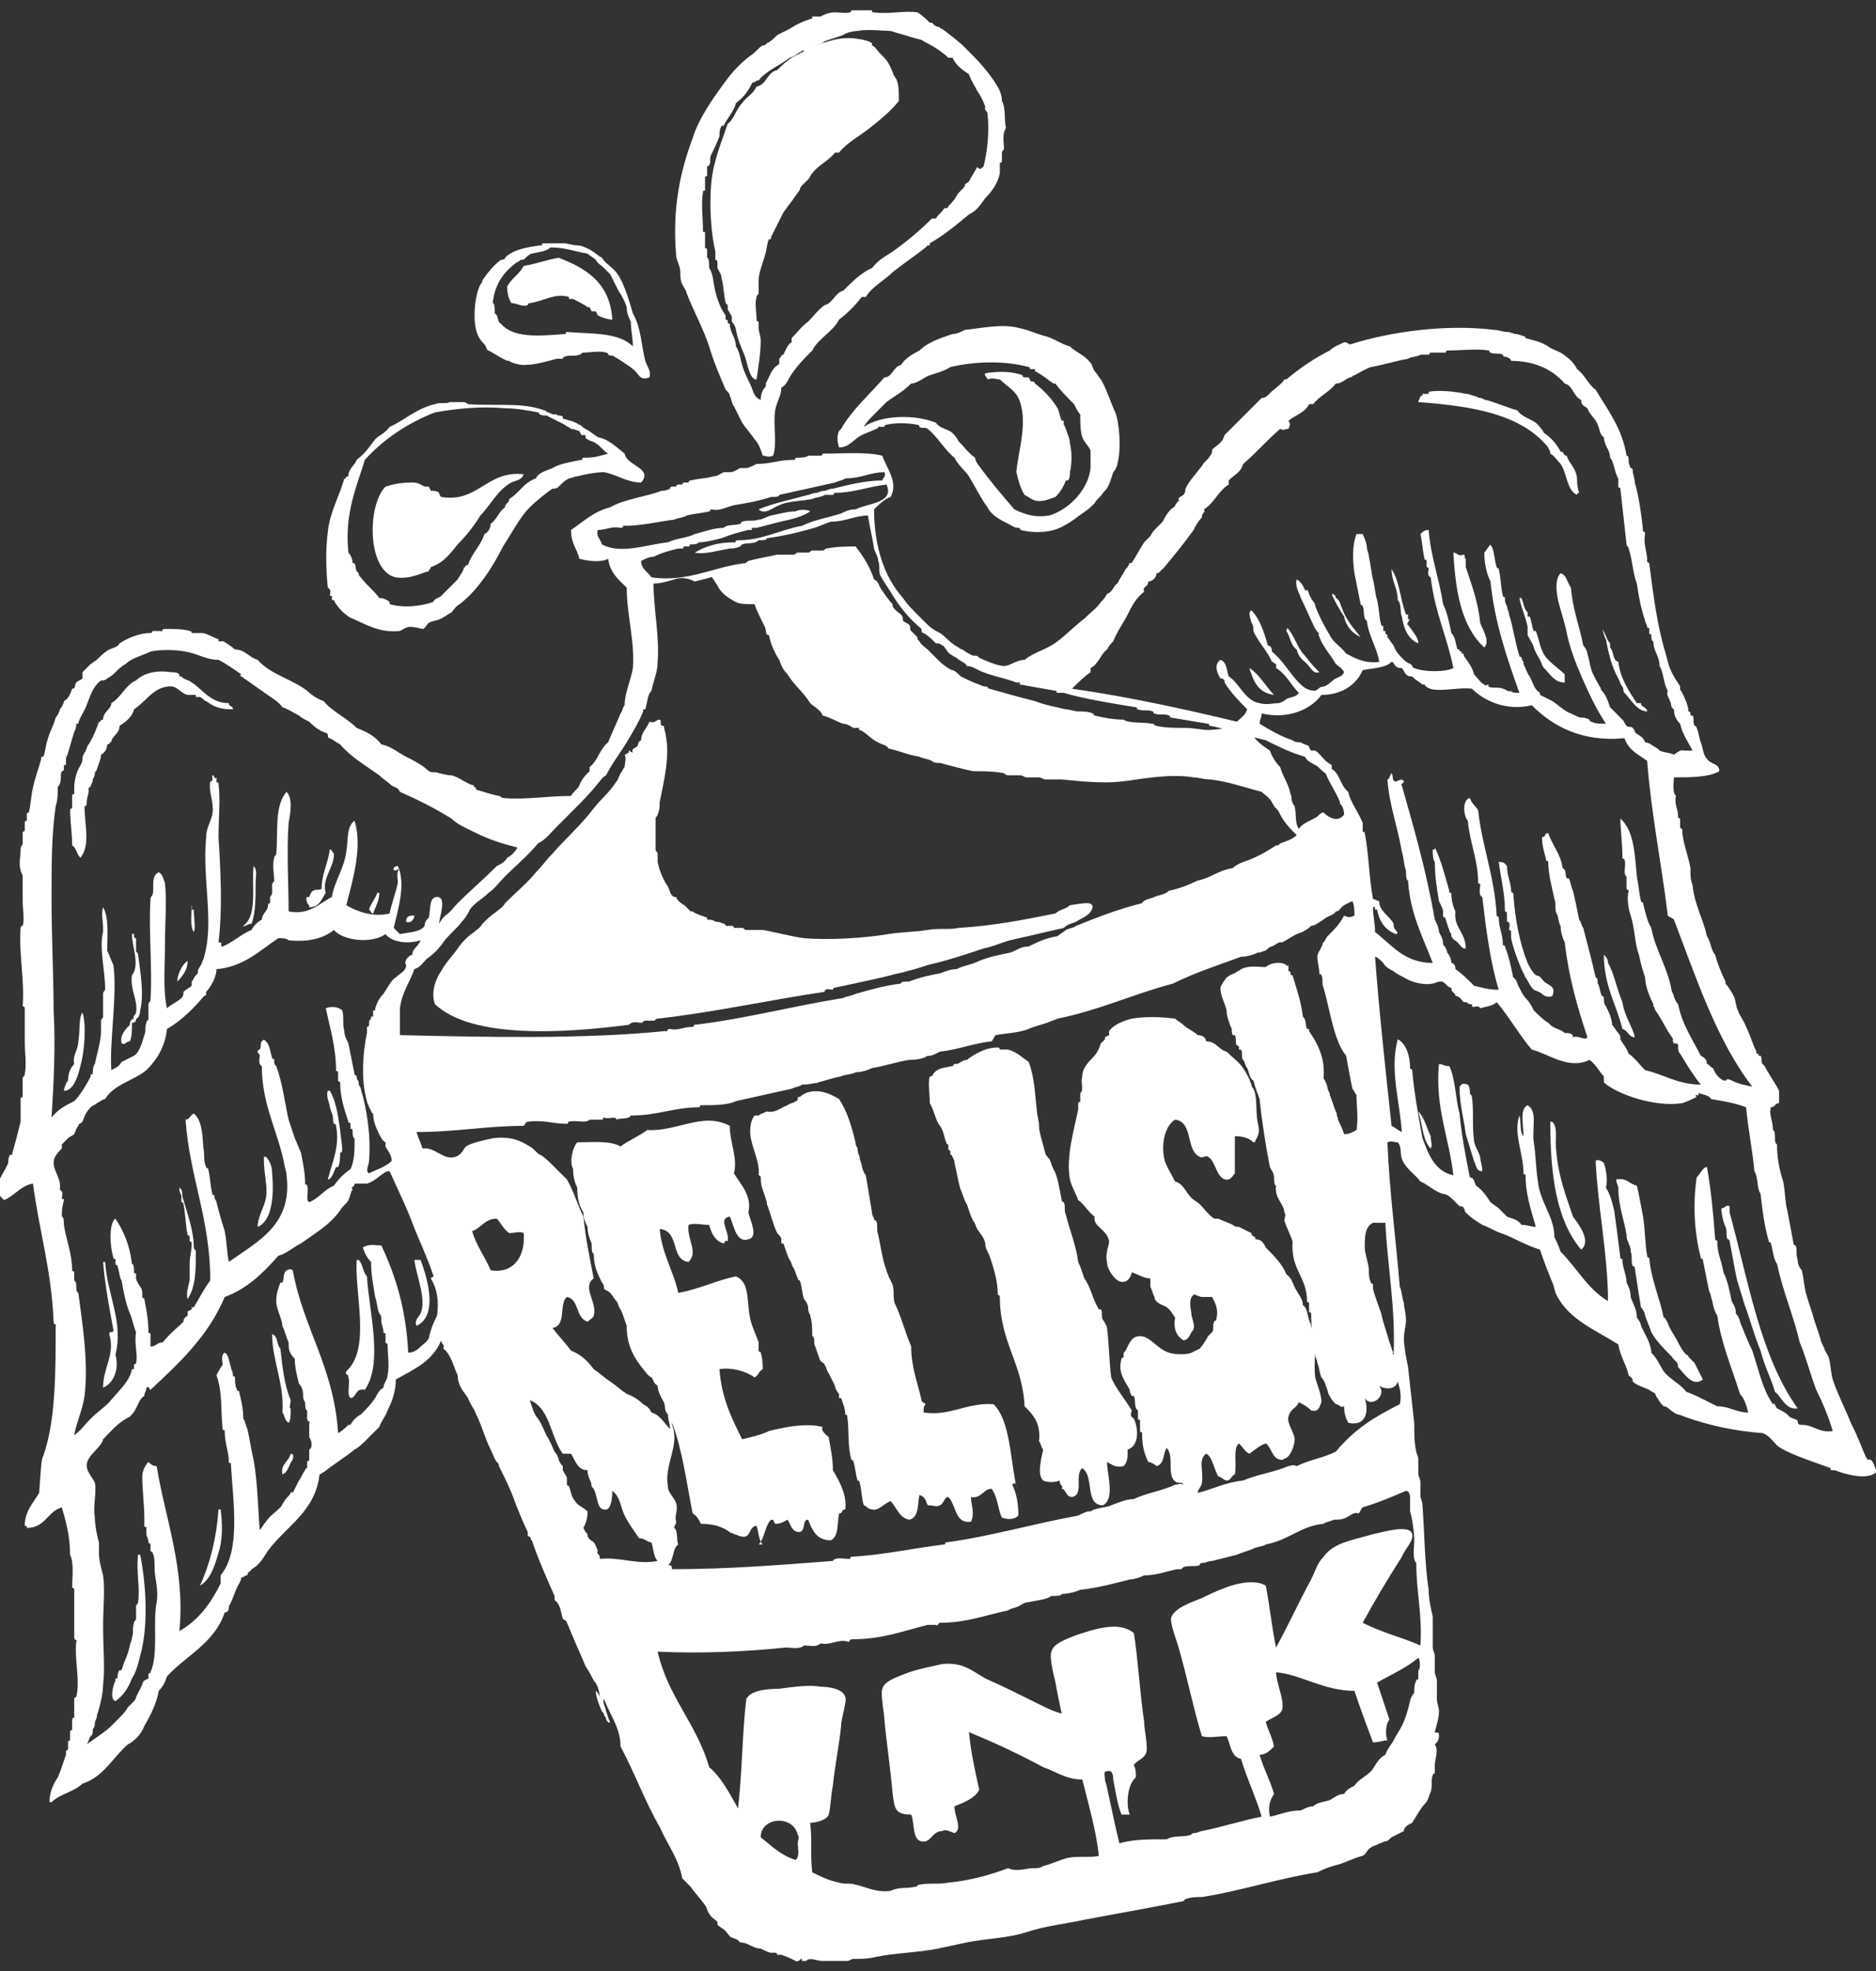 <?xml version="1.0" encoding="utf-8"?>
<!-- Generator: Adobe Illustrator 22.0.1, SVG Export Plug-In . SVG Version: 6.00 Build 0)  -->
<svg version="1.1" id="Layer_1" xmlns="http://www.w3.org/2000/svg" xmlns:xlink="http://www.w3.org/1999/xlink" x="0px" y="0px"
	 viewBox="0 0 91 95.6" style="enable-background:new 0 0 91 95.6;" xml:space="preserve">
<rect x="0" y="0" width="91" height="95.6" fill="#333333" stroke="none"/>
<style type="text/css">
	.st0{opacity:0.85;fill:#FFFFFF;}
	.st1{fill:#E6E6E6;}
	.st2{fill:url(#SVGID_1_);}
	.st3{fill:#FFFFFF;}
	.st4{fill:none;stroke:#BAE19E;stroke-width:4;stroke-miterlimit:10;}
	.st5{fill:url(#SVGID_2_);}
	.st6{fill:#FF0000;}
	.st7{fill:none;}
	.st8{fill:#3080B5;}
	.st9{fill:#5CAE52;}
	.st10{fill:#3CB3B8;}
	.st11{fill:#C23027;}
	.st12{fill:#485497;}
	.st13{fill:#59200C;}
	.st14{fill:#DA0F71;}
	.st15{fill:#231F20;}
	.st16{fill:#6E2775;}
	.st17{fill:#310035;}
	.st18{fill:url(#SVGID_3_);}
	.st19{fill:url(#SVGID_4_);}
	.st20{fill:url(#SVGID_5_);}
	.st21{fill:url(#SVGID_6_);}
	.st22{fill:url(#SVGID_7_);}
	.st23{fill:url(#SVGID_8_);}
	.st24{fill:url(#SVGID_9_);}
	.st25{fill:url(#SVGID_10_);}
	.st26{fill:url(#SVGID_11_);}
	.st27{fill:url(#SVGID_12_);}
	.st28{fill:url(#SVGID_13_);}
	.st29{fill:url(#SVGID_14_);}
	.st30{fill:url(#SVGID_15_);}
	.st31{fill:url(#SVGID_16_);}
	.st32{fill:url(#SVGID_17_);}
	.st33{fill:url(#SVGID_18_);}
	.st34{fill:url(#SVGID_19_);}
	.st35{fill:url(#SVGID_20_);}
	.st36{fill:url(#SVGID_21_);}
	.st37{fill:url(#SVGID_22_);}
	.st38{fill:url(#SVGID_23_);}
	.st39{fill:url(#SVGID_24_);}
	.st40{fill:url(#SVGID_25_);}
	.st41{fill:url(#SVGID_26_);}
	.st42{fill:url(#SVGID_27_);}
	.st43{fill:url(#SVGID_28_);}
	.st44{fill:url(#SVGID_29_);}
	.st45{fill:url(#SVGID_30_);}
	.st46{fill:url(#SVGID_31_);}
	.st47{fill:url(#SVGID_32_);}
	.st48{fill:url(#SVGID_33_);}
	.st49{fill:url(#SVGID_34_);}
	.st50{fill:url(#SVGID_35_);}
	.st51{fill:url(#SVGID_36_);}
	.st52{fill:url(#SVGID_37_);}
	.st53{fill:url(#SVGID_38_);}
	.st54{fill:url(#SVGID_39_);}
	.st55{fill:url(#SVGID_40_);}
	.st56{fill:url(#SVGID_41_);}
	.st57{fill:url(#SVGID_42_);}
	.st58{fill:url(#SVGID_43_);}
	.st59{fill:url(#SVGID_44_);}
	.st60{fill:url(#SVGID_45_);}
	.st61{fill:url(#SVGID_46_);}
	.st62{fill:url(#SVGID_47_);}
	.st63{fill:url(#SVGID_48_);}
	.st64{fill:url(#SVGID_49_);}
	.st65{fill:url(#SVGID_50_);}
	.st66{fill:url(#SVGID_51_);}
	.st67{fill:url(#SVGID_52_);}
	.st68{fill:url(#SVGID_53_);}
	.st69{fill:url(#SVGID_54_);}
	.st70{fill:url(#SVGID_55_);}
	.st71{fill:url(#SVGID_56_);}
	.st72{fill:url(#SVGID_57_);}
	.st73{fill:url(#SVGID_58_);}
	.st74{fill:url(#SVGID_59_);}
	.st75{fill:url(#SVGID_60_);}
	.st76{fill:url(#SVGID_61_);}
	.st77{fill:url(#SVGID_62_);}
	.st78{fill:url(#SVGID_63_);}
	.st79{fill:url(#SVGID_64_);}
	.st80{fill:url(#SVGID_65_);}
	.st81{fill:url(#SVGID_66_);}
	.st82{fill:url(#SVGID_67_);}
	.st83{fill:url(#SVGID_68_);}
	.st84{fill:url(#SVGID_69_);}
	.st85{fill:url(#SVGID_70_);}
	.st86{fill:url(#SVGID_71_);}
	.st87{fill:url(#SVGID_72_);}
	.st88{fill:url(#SVGID_73_);}
	.st89{fill:url(#SVGID_74_);}
	.st90{fill:url(#SVGID_75_);}
	.st91{fill:url(#SVGID_76_);}
	.st92{fill:url(#SVGID_77_);}
	.st93{fill:url(#SVGID_78_);}
	.st94{fill:url(#SVGID_79_);}
	.st95{fill:url(#SVGID_80_);}
	.st96{fill:url(#SVGID_81_);}
	.st97{fill:url(#SVGID_82_);}
	.st98{fill:url(#SVGID_83_);}
	.st99{fill:url(#SVGID_84_);}
	.st100{fill:url(#SVGID_85_);}
	.st101{fill:url(#SVGID_86_);}
	.st102{fill:url(#SVGID_87_);}
	.st103{fill:url(#SVGID_88_);}
	.st104{fill:url(#SVGID_89_);}
	.st105{fill:url(#SVGID_90_);}
	.st106{fill:url(#SVGID_91_);}
	.st107{fill:url(#SVGID_92_);}
	.st108{fill:url(#SVGID_93_);}
	.st109{fill:url(#SVGID_94_);}
	.st110{fill:url(#SVGID_95_);}
	.st111{fill:url(#SVGID_96_);}
	.st112{fill:url(#SVGID_97_);}
	.st113{fill:url(#SVGID_98_);}
	.st114{fill:url(#SVGID_99_);}
	.st115{fill:url(#SVGID_100_);}
	.st116{fill:url(#SVGID_101_);}
	.st117{fill:url(#SVGID_102_);}
	.st118{fill:url(#SVGID_103_);}
	.st119{fill:#E5675E;}
	.st120{fill:url(#SVGID_104_);}
	.st121{fill:url(#SVGID_105_);}
	.st122{fill:url(#SVGID_106_);}
	.st123{fill:url(#SVGID_107_);}
	.st124{fill:url(#SVGID_108_);}
	.st125{fill:url(#SVGID_109_);}
	.st126{fill:url(#SVGID_110_);}
	.st127{fill:url(#SVGID_111_);}
	.st128{fill:url(#SVGID_112_);}
	.st129{fill:url(#SVGID_113_);}
	.st130{fill:url(#SVGID_114_);}
	.st131{fill:url(#SVGID_115_);}
	.st132{fill:url(#SVGID_116_);}
	.st133{fill:url(#SVGID_117_);}
	.st134{fill:url(#SVGID_118_);}
	.st135{fill:url(#SVGID_119_);}
	.st136{fill:url(#SVGID_120_);}
	.st137{fill:url(#SVGID_121_);}
	.st138{fill:url(#SVGID_122_);}
	.st139{fill:url(#SVGID_123_);}
	.st140{fill:url(#SVGID_124_);}
	.st141{fill:url(#SVGID_125_);}
	.st142{fill:url(#SVGID_126_);}
	.st143{fill:url(#SVGID_127_);}
	.st144{fill:url(#SVGID_128_);}
	.st145{fill:url(#SVGID_129_);}
	.st146{fill:url(#SVGID_130_);}
	.st147{fill:url(#SVGID_131_);}
	.st148{fill:url(#SVGID_132_);}
	.st149{fill:url(#SVGID_133_);}
	.st150{fill:url(#SVGID_134_);}
	.st151{fill:url(#SVGID_135_);}
	.st152{fill:url(#SVGID_136_);}
	.st153{fill:url(#SVGID_137_);}
	.st154{fill:url(#SVGID_138_);}
	.st155{fill:url(#SVGID_139_);}
	.st156{fill:url(#SVGID_140_);}
	.st157{fill:url(#SVGID_141_);}
	.st158{fill:url(#SVGID_142_);}
	.st159{fill:url(#SVGID_143_);}
	.st160{fill:url(#SVGID_144_);}
	.st161{fill:url(#SVGID_145_);}
	.st162{fill:url(#SVGID_146_);}
	.st163{fill:url(#SVGID_147_);}
	.st164{fill:url(#SVGID_148_);}
	.st165{fill:url(#SVGID_149_);}
	.st166{fill:url(#SVGID_150_);}
	.st167{fill:url(#SVGID_151_);}
	.st168{fill:url(#SVGID_152_);}
	.st169{fill:url(#SVGID_153_);}
	.st170{fill:url(#SVGID_154_);}
	.st171{fill:url(#SVGID_155_);}
	.st172{fill:url(#SVGID_156_);}
	.st173{fill:url(#SVGID_157_);}
	.st174{fill:url(#SVGID_158_);}
	.st175{fill:url(#SVGID_159_);}
	.st176{fill:url(#SVGID_160_);}
	.st177{fill:url(#SVGID_161_);}
	.st178{fill:url(#SVGID_162_);}
	.st179{fill:url(#SVGID_163_);}
	.st180{fill:url(#SVGID_164_);}
	.st181{fill:url(#SVGID_165_);}
	.st182{fill:url(#SVGID_166_);}
	.st183{fill:url(#SVGID_167_);}
	.st184{fill:url(#SVGID_168_);}
	.st185{fill:url(#SVGID_169_);}
	.st186{fill:url(#SVGID_170_);}
	.st187{fill:url(#SVGID_171_);}
	.st188{fill:url(#SVGID_172_);}
	.st189{fill:url(#SVGID_173_);}
	.st190{fill:url(#SVGID_174_);}
	.st191{fill:url(#SVGID_175_);}
	.st192{fill:url(#SVGID_176_);}
	.st193{fill:url(#SVGID_177_);}
	.st194{fill:url(#SVGID_178_);}
	.st195{fill:url(#SVGID_179_);}
	.st196{fill:url(#SVGID_180_);}
	.st197{fill:url(#SVGID_181_);}
	.st198{fill:url(#SVGID_182_);}
	.st199{fill:url(#SVGID_183_);}
	.st200{fill:url(#SVGID_184_);}
	.st201{fill:url(#SVGID_185_);}
	.st202{fill:url(#SVGID_186_);}
	.st203{fill:url(#SVGID_187_);}
	.st204{fill:url(#SVGID_188_);}
	.st205{fill:url(#SVGID_189_);}
	.st206{fill:url(#SVGID_190_);}
	.st207{fill:url(#SVGID_191_);}
	.st208{fill:url(#SVGID_192_);}
	.st209{fill:url(#SVGID_193_);}
	.st210{fill:url(#SVGID_194_);}
	.st211{fill:url(#SVGID_195_);}
	.st212{fill:url(#SVGID_196_);}
	.st213{fill:url(#SVGID_197_);}
	.st214{fill:url(#SVGID_198_);}
	.st215{fill:url(#SVGID_199_);}
	.st216{fill:url(#SVGID_200_);}
	.st217{fill:url(#SVGID_201_);}
	.st218{fill:url(#SVGID_202_);}
	.st219{fill:url(#SVGID_203_);}
	.st220{fill:url(#SVGID_204_);}
	.st221{fill:url(#SVGID_205_);}
	.st222{fill:url(#SVGID_206_);}
	.st223{fill:url(#SVGID_207_);}
	.st224{fill:url(#SVGID_208_);}
	.st225{fill:url(#SVGID_209_);}
	.st226{fill:url(#SVGID_210_);}
	.st227{fill:url(#SVGID_211_);}
	.st228{fill:url(#SVGID_212_);}
	.st229{fill:url(#SVGID_213_);}
	.st230{fill:url(#SVGID_214_);}
	.st231{fill:url(#SVGID_215_);}
	.st232{fill:url(#SVGID_216_);}
	.st233{fill:url(#SVGID_217_);}
	.st234{fill:url(#SVGID_218_);}
	.st235{fill:url(#SVGID_219_);}
	.st236{fill:url(#SVGID_220_);}
	.st237{fill:url(#SVGID_221_);}
	.st238{fill:url(#SVGID_222_);}
	.st239{fill:url(#SVGID_223_);}
	.st240{fill:url(#SVGID_224_);}
	.st241{fill:url(#SVGID_225_);}
	.st242{fill:url(#SVGID_226_);}
	.st243{fill:url(#SVGID_227_);}
	.st244{fill:url(#SVGID_228_);}
	.st245{fill:url(#SVGID_229_);}
	.st246{fill:url(#SVGID_230_);}
	.st247{fill:url(#SVGID_231_);}
	.st248{fill:url(#SVGID_232_);}
	.st249{fill:url(#SVGID_233_);}
	.st250{fill:url(#SVGID_234_);}
	.st251{fill:url(#SVGID_235_);}
	.st252{fill:url(#SVGID_236_);}
	.st253{fill:url(#SVGID_237_);}
	.st254{fill:url(#SVGID_238_);}
	.st255{fill:url(#SVGID_239_);}
	.st256{fill:url(#SVGID_240_);}
	.st257{fill:url(#SVGID_241_);}
	.st258{fill:url(#SVGID_242_);}
	.st259{fill:url(#SVGID_243_);}
	.st260{fill:url(#SVGID_244_);}
	.st261{fill:url(#SVGID_245_);}
	.st262{fill:url(#SVGID_246_);}
	.st263{fill:url(#SVGID_247_);}
	.st264{fill:url(#SVGID_248_);}
	.st265{fill:url(#SVGID_249_);}
	.st266{fill:url(#SVGID_250_);}
	.st267{fill:url(#SVGID_251_);}
	.st268{fill:url(#SVGID_252_);}
	.st269{fill:url(#SVGID_253_);}
	.st270{fill:url(#SVGID_254_);}
	.st271{fill:url(#SVGID_255_);}
	.st272{fill:url(#SVGID_256_);}
	.st273{fill:url(#SVGID_257_);}
	.st274{fill:url(#SVGID_258_);}
	.st275{fill:url(#SVGID_259_);}
	.st276{fill:url(#SVGID_260_);}
	.st277{fill:url(#SVGID_261_);}
	.st278{fill:url(#SVGID_262_);}
	.st279{fill:url(#SVGID_263_);}
	.st280{fill:url(#SVGID_264_);}
	.st281{fill:url(#SVGID_265_);}
	.st282{fill:url(#SVGID_266_);}
	.st283{fill:url(#SVGID_267_);}
	.st284{fill:url(#SVGID_268_);}
	.st285{fill:url(#SVGID_269_);}
	.st286{fill:url(#SVGID_270_);}
	.st287{fill:url(#SVGID_271_);}
	.st288{fill:url(#SVGID_272_);}
	.st289{fill:url(#SVGID_273_);}
	.st290{fill:url(#SVGID_274_);}
	.st291{fill:url(#SVGID_275_);}
	.st292{fill:url(#SVGID_276_);}
	.st293{fill:url(#SVGID_277_);}
	.st294{fill:url(#SVGID_278_);}
	.st295{fill:url(#SVGID_279_);}
	.st296{fill:url(#SVGID_280_);}
	.st297{fill:url(#SVGID_281_);}
	.st298{fill:url(#SVGID_282_);}
	.st299{fill:url(#SVGID_283_);}
	.st300{fill:#198E9F;}
	.st301{fill:url(#SVGID_284_);}
	.st302{fill:url(#SVGID_285_);}
	.st303{fill:url(#SVGID_286_);}
	.st304{fill:url(#SVGID_287_);}
	.st305{fill:url(#SVGID_288_);}
	.st306{fill:url(#SVGID_289_);}
	.st307{fill:url(#SVGID_290_);}
	.st308{fill:url(#SVGID_291_);}
	.st309{fill:url(#SVGID_292_);}
	.st310{fill:url(#SVGID_293_);}
	.st311{fill:url(#SVGID_294_);}
	.st312{fill:url(#SVGID_295_);}
	.st313{fill:url(#SVGID_296_);}
	.st314{fill:url(#SVGID_297_);}
	.st315{fill:url(#SVGID_298_);}
	.st316{fill:url(#SVGID_299_);}
	.st317{fill:url(#SVGID_300_);}
	.st318{fill:url(#SVGID_301_);}
	.st319{fill:url(#SVGID_302_);}
	.st320{fill:url(#SVGID_303_);}
	.st321{fill:url(#SVGID_304_);}
	.st322{fill:url(#SVGID_305_);}
	.st323{fill:url(#SVGID_306_);}
	.st324{fill:url(#SVGID_307_);}
	.st325{fill:url(#SVGID_308_);}
	.st326{fill:url(#SVGID_309_);}
	.st327{fill:url(#SVGID_310_);}
	.st328{fill:url(#SVGID_311_);}
	.st329{fill:url(#SVGID_312_);}
	.st330{fill:url(#SVGID_313_);}
	.st331{fill:url(#SVGID_314_);}
	.st332{fill:url(#SVGID_315_);}
	.st333{fill:url(#SVGID_316_);}
	.st334{fill:url(#SVGID_317_);}
	.st335{fill:url(#SVGID_318_);}
	.st336{fill:url(#SVGID_319_);}
	.st337{fill:url(#SVGID_320_);}
	.st338{fill:url(#SVGID_321_);}
	.st339{fill:url(#SVGID_322_);}
	.st340{fill:url(#SVGID_323_);}
	.st341{fill:url(#SVGID_324_);}
	.st342{fill:url(#SVGID_325_);}
	.st343{fill:url(#SVGID_326_);}
	.st344{fill:url(#SVGID_327_);}
	.st345{fill:url(#SVGID_328_);}
	.st346{fill:url(#SVGID_329_);}
	.st347{fill:url(#SVGID_330_);}
	.st348{fill:url(#SVGID_331_);}
	.st349{fill:url(#SVGID_332_);}
	.st350{fill:url(#SVGID_333_);}
	.st351{fill:url(#SVGID_334_);}
	.st352{fill:url(#SVGID_335_);}
	.st353{fill:url(#SVGID_336_);}
	.st354{fill:url(#SVGID_337_);}
	.st355{fill:url(#SVGID_338_);}
	.st356{fill:url(#SVGID_339_);}
	.st357{fill:url(#SVGID_340_);}
	.st358{fill:url(#SVGID_341_);}
	.st359{fill:url(#SVGID_342_);}
	.st360{fill:url(#SVGID_343_);}
	.st361{fill:url(#SVGID_344_);}
	.st362{fill:url(#SVGID_345_);}
	.st363{fill:url(#SVGID_346_);}
	.st364{fill:url(#SVGID_347_);}
	.st365{fill:url(#SVGID_348_);}
	.st366{fill:url(#SVGID_349_);}
	.st367{fill:url(#SVGID_350_);}
	.st368{fill:url(#SVGID_351_);}
	.st369{fill:url(#SVGID_352_);}
	.st370{fill:url(#SVGID_353_);}
	.st371{fill:url(#SVGID_354_);}
	.st372{fill:url(#SVGID_355_);}
	.st373{fill:url(#SVGID_356_);}
	.st374{fill:url(#SVGID_357_);}
	.st375{fill:url(#SVGID_358_);}
	.st376{fill:url(#SVGID_359_);}
	.st377{fill:url(#SVGID_360_);}
	.st378{fill:url(#SVGID_361_);}
	.st379{fill:url(#SVGID_362_);}
	.st380{fill:url(#SVGID_363_);}
	.st381{fill:url(#SVGID_364_);}
	.st382{fill:url(#SVGID_365_);}
	.st383{fill:url(#SVGID_366_);}
	.st384{fill:url(#SVGID_367_);}
	.st385{fill:url(#SVGID_368_);}
	.st386{fill:url(#SVGID_369_);}
	.st387{fill:url(#SVGID_370_);}
	.st388{fill:url(#SVGID_371_);}
	.st389{fill:url(#SVGID_372_);}
	.st390{fill:url(#SVGID_373_);}
	.st391{fill:url(#SVGID_374_);}
	.st392{fill:url(#SVGID_375_);}
	.st393{fill:url(#SVGID_376_);}
	.st394{fill:url(#SVGID_377_);}
	.st395{fill:url(#SVGID_378_);}
	.st396{fill:url(#SVGID_379_);}
	.st397{fill:url(#SVGID_380_);}
	.st398{fill:url(#SVGID_381_);}
	.st399{fill:url(#SVGID_382_);}
	.st400{fill:url(#SVGID_383_);}
	.st401{fill:url(#SVGID_384_);}
	.st402{fill:url(#SVGID_385_);}
	.st403{fill:url(#SVGID_386_);}
	.st404{fill:url(#SVGID_387_);}
	.st405{fill:url(#SVGID_388_);}
	.st406{fill:url(#SVGID_389_);}
	.st407{fill:url(#SVGID_390_);}
	.st408{fill:url(#SVGID_391_);}
	.st409{fill:url(#SVGID_392_);}
	.st410{fill:url(#SVGID_393_);}
	.st411{fill:url(#SVGID_394_);}
	.st412{fill:url(#SVGID_395_);}
	.st413{fill:url(#SVGID_396_);}
	.st414{fill:url(#SVGID_397_);}
	.st415{fill:url(#SVGID_398_);}
	.st416{fill:url(#SVGID_399_);}
	.st417{fill:url(#SVGID_400_);}
	.st418{fill:url(#SVGID_401_);}
	.st419{fill:url(#SVGID_402_);}
	.st420{fill:url(#SVGID_403_);}
	.st421{fill:url(#SVGID_404_);}
	.st422{fill:url(#SVGID_405_);}
	.st423{fill:url(#SVGID_406_);}
	.st424{fill:url(#SVGID_407_);}
	.st425{fill:url(#SVGID_408_);}
	.st426{fill:url(#SVGID_409_);}
	.st427{fill:url(#SVGID_410_);}
	.st428{fill:url(#SVGID_411_);}
	.st429{fill:url(#SVGID_412_);}
	.st430{fill:url(#SVGID_413_);}
	.st431{fill:url(#SVGID_414_);}
	.st432{fill:url(#SVGID_415_);}
	.st433{fill:url(#SVGID_416_);}
	.st434{fill:url(#SVGID_417_);}
	.st435{fill:url(#SVGID_418_);}
	.st436{fill:url(#SVGID_419_);}
	.st437{fill:url(#SVGID_420_);}
	.st438{fill:url(#SVGID_421_);}
	.st439{fill:url(#SVGID_422_);}
	.st440{fill:url(#SVGID_423_);}
	.st441{fill:url(#SVGID_424_);}
	.st442{fill:url(#SVGID_425_);}
	.st443{fill:url(#SVGID_426_);}
	.st444{fill:url(#SVGID_427_);}
	.st445{fill:url(#SVGID_428_);}
	.st446{fill:url(#SVGID_429_);}
	.st447{fill:url(#SVGID_430_);}
	.st448{fill:url(#SVGID_431_);}
	.st449{fill:url(#SVGID_432_);}
	.st450{fill:url(#SVGID_433_);}
	.st451{fill:url(#SVGID_434_);}
	.st452{fill:url(#SVGID_435_);}
	.st453{fill:url(#SVGID_436_);}
	.st454{fill:url(#SVGID_437_);}
	.st455{fill:url(#SVGID_438_);}
	.st456{fill:url(#SVGID_439_);}
	.st457{fill:url(#SVGID_440_);}
	.st458{fill:url(#SVGID_441_);}
	.st459{fill:url(#SVGID_442_);}
	.st460{fill:url(#SVGID_443_);}
	.st461{fill:url(#SVGID_444_);}
	.st462{fill:url(#SVGID_445_);}
	.st463{fill:url(#SVGID_446_);}
	.st464{fill:url(#SVGID_447_);}
	.st465{fill:url(#SVGID_448_);}
	.st466{fill:url(#SVGID_449_);}
	.st467{fill:url(#SVGID_450_);}
	.st468{fill:url(#SVGID_451_);}
	.st469{fill:url(#SVGID_452_);}
	.st470{fill:url(#SVGID_453_);}
	.st471{fill:url(#SVGID_454_);}
	.st472{fill:url(#SVGID_455_);}
	.st473{fill:url(#SVGID_456_);}
	.st474{fill:url(#SVGID_457_);}
	.st475{fill:url(#SVGID_458_);}
	.st476{fill:url(#SVGID_459_);}
	.st477{fill:url(#SVGID_460_);}
	.st478{fill:url(#SVGID_461_);}
	.st479{fill:url(#SVGID_462_);}
	.st480{fill:url(#SVGID_463_);}
	.st481{fill:url(#SVGID_464_);}
	.st482{fill:url(#SVGID_465_);}
	.st483{fill:url(#SVGID_466_);}
	.st484{fill:url(#SVGID_467_);}
	.st485{fill:url(#SVGID_468_);}
	.st486{fill:url(#SVGID_469_);}
	.st487{fill:url(#SVGID_470_);}
	.st488{fill:url(#SVGID_471_);}
	.st489{fill:url(#SVGID_472_);}
	.st490{fill:url(#SVGID_473_);}
	.st491{fill:url(#SVGID_474_);}
	.st492{fill:url(#SVGID_475_);}
	.st493{fill:url(#SVGID_476_);}
	.st494{fill:url(#SVGID_477_);}
	.st495{fill:url(#SVGID_478_);}
	.st496{fill:url(#SVGID_479_);}
	.st497{fill:url(#SVGID_480_);}
	.st498{fill:url(#SVGID_481_);}
	.st499{fill:url(#SVGID_482_);}
	.st500{fill:url(#SVGID_483_);}
	.st501{fill:url(#SVGID_484_);}
	.st502{fill:url(#SVGID_485_);}
	.st503{fill:url(#SVGID_486_);}
	.st504{fill:url(#SVGID_487_);}
	.st505{fill:url(#SVGID_488_);}
	.st506{fill:url(#SVGID_489_);}
	.st507{fill:url(#SVGID_490_);}
	.st508{fill:url(#SVGID_491_);}
	.st509{fill:url(#SVGID_492_);}
	.st510{fill:url(#SVGID_493_);}
	.st511{fill:url(#SVGID_494_);}
	.st512{fill:url(#SVGID_495_);}
	.st513{fill:url(#SVGID_496_);}
	.st514{fill:url(#SVGID_497_);}
	.st515{fill:url(#SVGID_498_);}
	.st516{fill:url(#SVGID_499_);}
	.st517{fill:url(#SVGID_500_);}
	.st518{fill:url(#SVGID_501_);}
	.st519{fill:url(#SVGID_502_);}
	.st520{fill:url(#SVGID_503_);}
	.st521{fill:url(#SVGID_504_);}
	.st522{fill:url(#SVGID_505_);}
	.st523{fill:url(#SVGID_506_);}
	.st524{fill:url(#SVGID_507_);}
	.st525{fill:url(#SVGID_508_);}
	.st526{fill:url(#SVGID_509_);}
	.st527{fill:url(#SVGID_510_);}
	.st528{fill:url(#SVGID_511_);}
	.st529{fill:url(#SVGID_512_);}
	.st530{fill:url(#SVGID_513_);}
	.st531{fill:url(#SVGID_514_);}
	.st532{fill:url(#SVGID_515_);}
	.st533{fill:url(#SVGID_516_);}
	.st534{fill:url(#SVGID_517_);}
	.st535{fill:url(#SVGID_518_);}
	.st536{fill:url(#SVGID_519_);}
	.st537{fill:url(#SVGID_520_);}
	.st538{fill:url(#SVGID_521_);}
	.st539{fill:url(#SVGID_522_);}
	.st540{fill:url(#SVGID_523_);}
	.st541{fill:url(#SVGID_524_);}
	.st542{fill:url(#SVGID_525_);}
	.st543{fill:url(#SVGID_526_);}
	.st544{fill:url(#SVGID_527_);}
	.st545{fill:url(#SVGID_528_);}
	.st546{fill:url(#SVGID_529_);}
	.st547{fill:url(#SVGID_530_);}
	.st548{fill:url(#SVGID_531_);}
	.st549{fill:url(#SVGID_532_);}
	.st550{fill:url(#SVGID_533_);}
	.st551{fill:url(#SVGID_534_);}
	.st552{fill:url(#SVGID_535_);}
	.st553{fill:url(#SVGID_536_);}
	.st554{fill:url(#SVGID_537_);}
	.st555{fill:url(#SVGID_538_);}
	.st556{fill:url(#SVGID_539_);}
	.st557{fill:#B35291;}
	.st558{fill:none;stroke:#000000;stroke-miterlimit:10;}
	.st559{fill:#75B343;stroke:#4F4C93;stroke-miterlimit:10;}
	.st560{fill:#75B343;}
	.st561{fill:url(#SVGID_540_);}
	.st562{fill:url(#SVGID_541_);}
	.st563{fill:url(#SVGID_542_);}
	.st564{fill:url(#SVGID_543_);}
	.st565{fill:url(#SVGID_544_);}
	.st566{fill:url(#SVGID_545_);}
	.st567{fill:url(#SVGID_546_);}
	.st568{fill:url(#SVGID_547_);}
	.st569{fill:url(#SVGID_548_);}
	.st570{fill:url(#SVGID_549_);}
	.st571{fill:url(#SVGID_550_);}
	.st572{fill:url(#SVGID_551_);}
	.st573{fill:url(#SVGID_552_);}
	.st574{fill:url(#SVGID_553_);}
	.st575{fill:url(#SVGID_554_);}
	.st576{fill:url(#SVGID_555_);}
	.st577{fill:url(#SVGID_556_);}
	.st578{fill:#EFA43B;}
	.st579{fill:none;stroke:#FFFFFF;stroke-width:0;stroke-linecap:round;stroke-linejoin:round;}
	.st580{fill:#FF00FF;}
	.st581{fill-rule:evenodd;clip-rule:evenodd;fill:#FFFFFF;}
	.st582{fill-rule:evenodd;clip-rule:evenodd;}
	.st583{fill-rule:evenodd;clip-rule:evenodd;fill:none;}
	.st584{fill:#0F964A;}
	.st585{fill:#C22027;}
	.st586{fill:#FFFFFF;stroke:#FFFFFF;stroke-width:3;stroke-miterlimit:10;}
	.st587{fill:#E01C24;}
	.st588{fill:none;stroke:#7ABD43;stroke-miterlimit:10;}
	.st589{fill-rule:evenodd;clip-rule:evenodd;fill:none;stroke:#7ABD43;stroke-miterlimit:10;}
	.st590{fill:#7ABD43;}
	.st591{fill:#8D8D8D;}
	.st592{fill:#7AC443;}
	.st593{fill-rule:evenodd;clip-rule:evenodd;fill:#7ABD43;}
	.st594{fill:#BAE19E;}
	.st595{fill:#A7A7A7;}
	.st596{fill:#BAE19E;stroke:#7ABD43;stroke-miterlimit:10;}
	.st597{fill:#4D4D4D;}
	.st598{opacity:0.8;fill:#BAE19E;}
	.st599{fill:#666666;}
	.st600{fill:url(#SVGID_557_);}
	.st601{fill:url(#SVGID_558_);}
	.st602{fill:#808080;}
	.st603{fill:url(#SVGID_559_);}
	.st604{fill:url(#SVGID_560_);}
	.st605{fill:#C0C0C0;}
	.st606{fill:url(#SVGID_561_);}
</style>
<g>
	<path class="st3" d="M91,71.3v0.1h0c-0.4,0.4-1.5,0.1-2-0.1c0,0-0.1,0-0.2,0c0,0,0-0.1,0-0.1c-0.8-0.3-2.1-0.7-2.6-1.1
		c-0.2-0.2-0.4-0.5-0.7-0.6c-1.4-0.1-2.7-0.4-3.8-0.8c-0.2-0.1-0.4-0.1-0.5-0.2c-0.2-0.1-0.3-0.3-0.5-0.3c-0.1-0.1-0.2-0.2-0.3-0.4
		c-0.1-0.1-0.1-0.2-0.1-0.2c-0.1-0.1-0.2-0.1-0.3-0.2c-0.2-0.1-0.6-0.2-0.8-0.4c0-0.2-0.1-0.2-0.2-0.3c-0.1-0.5-0.4-0.9-0.5-1.5
		c-1.1-0.7-2.4-1.2-3-2.4c-0.1-0.2-0.1-0.4-0.2-0.6c-0.2-0.5-0.4-1-0.6-1.6c-0.7-0.2-1.3-0.6-1.9-0.8c-0.3-0.1-0.6-0.3-0.9-0.4
		c-0.3-0.2-0.5-0.3-0.8-0.6c-0.1-0.1,0-0.1-0.1-0.2c0-0.1-0.1-0.1-0.2-0.1c-0.1-0.1-0.2-0.2-0.3-0.3c-0.1-0.1-0.3-0.3-0.5-0.3
		c-0.4-0.1-0.8-0.5-1.1-0.6c-0.3-0.4-0.7-0.6-0.9-1.1c-0.1-0.3,0-0.6-0.2-0.8c-0.2,0-0.3-0.1-0.5,0c0.1,2.4,0.4,4.6,0.6,7
		c0.1,0.2,0.1,0.5,0.2,0.8c0,0.2,0.1,0.5,0.1,0.8c0,0.3-0.1,0.6-0.1,0.9c0,0.4,0.1,0.9,0.2,1.4c0.1,0.9,0.2,1.8,0.3,2.7
		c0,0.5,0,1,0.1,1.4c0,0.1,0.1,0.2,0.1,0.4c0,0.2,0,0.5,0,0.7c0,0.1,0.1,0.2,0.1,0.4c0,0.2,0,0.4,0,0.6c0,0.2,0.1,0.3,0.1,0.5
		c0.1,1.3,0.1,2.8,0.3,4.1c0,0.4,0.1,0.9,0.2,1.3c0,0.5,0,1,0,1.5c0,0.1,0.1,0.3,0.1,0.4c0,0.3,0,0.6,0,0.8c0,0.1,0.1,0.3,0.1,0.4
		c0,0.3,0,0.6,0,0.9c0,0.2,0.1,0.4,0.1,0.6c0,0.3-0.1,0.6-0.2,1c0.1,0.1,0.2-0.1,0.2,0.2c0,0.2-0.1,0.3-0.2,0.4c0.2,0.3,0,0.7,0,1
		c0,0.1,0,0.3,0,0.4c0,0-0.1,0-0.1,0.1c-0.1,0.2,0,0.5-0.1,0.8c-0.1,0.2-0.1,0.4-0.3,0.6c-0.2,0.2-0.4,0.6-0.6,0.9
		c-0.2,0.1-0.4,0.2-0.4,0.4c-0.2,0.1-0.4,0.2-0.6,0.3c-0.1,0.1-0.2,0.2-0.3,0.2c-0.1,0-0.2,0.1-0.3,0.1c-0.1,0.1-0.3,0.1-0.4,0.2
		c-0.2,0.1-0.2,0.3-0.4,0.4c-0.4,0.1-0.8,0.3-1.1,0.4c-0.4,0.1-0.7,0.2-1.1,0.4c-1.9,0.3-3.7,0.9-5.6,1.2c-0.3,0-0.5,0-0.8,0.1
		c0,0-0.1,0.1-0.1,0.1c-1.5,0.3-3.2,0.6-4.8,0.9c-0.9,0.2-1.9,0.3-2.8,0.6c-0.9,0.3-1.9,0.3-2.9,0.5c-0.5,0.1-0.9,0.2-1.4,0.3
		c-1,0.2-2,0.2-3,0.4c-0.4,0.1-0.7,0.1-1.1,0.1c-0.1,0-0.2,0.1-0.3,0.1c-0.4,0-0.8,0-1.2,0c-0.3,0-0.6-0.2-0.8,0h-0.2
		c0-0.3-0.1,0.1-0.3,0c-0.2-0.1-0.4-0.2-0.7-0.3c-0.1,0-0.2,0-0.2,0c0,0,0-0.1-0.1-0.1c-0.1,0-0.2,0-0.2,0c-0.1,0-0.3-0.1-0.5-0.2
		c-0.2,0-0.4-0.1-0.6-0.2c-0.2-0.1-0.4-0.1-0.4-0.1c0,0-0.1-0.1-0.1-0.1c-0.1-0.1-0.3-0.1-0.4-0.2c-0.1-0.1-0.2-0.3-0.4-0.4
		c-0.1-0.1-0.2-0.1-0.2-0.2c0,0,0-0.1,0-0.1c-0.1-0.1-0.3-0.2-0.4-0.4c-0.1-0.1-0.1-0.3-0.2-0.4c-0.2-0.3-0.5-0.6-0.7-0.9
		c-0.1-0.1-0.2-0.2-0.4-0.4c-0.2-1-0.7-1.6-1.1-2.5c-0.7-1.2-1.2-2.6-1.9-3.9c0-0.9-0.5-1.5-0.8-2.3c-0.1,0.2,0.1,0.4,0.1,0.6
		c0.1,0.2,0.1,0.4,0.2,0.5c-0.1,0.1-0.1,0-0.2-0.1c0-0.1,0-0.1-0.1-0.2c0-0.1,0-0.1-0.1-0.2c-0.1-0.2-0.3-0.7-0.3-1
		c0.1,0.1,0.2,0.2,0.2,0.4c0-0.3-0.1-0.7-0.3-0.9c-0.1-0.2-0.2-0.4-0.4-0.7c-0.2-0.5-0.4-0.9-0.6-1.4c-0.1-0.2-0.2-0.5-0.3-0.7
		c0-0.1-0.1-0.1-0.2-0.2c-0.1-0.3-0.1-0.7-0.4-0.9v-0.2c-0.4-0.9-0.8-1.8-1.1-2.7c-0.1,0,0-0.2-0.2-0.2v-0.2
		c-0.2-0.4-0.4-0.9-0.6-1.4c-0.2-0.6-0.5-1.2-0.8-1.8c0-0.1,0-0.1-0.1-0.2c-0.1-0.1-0.2-0.4-0.3-0.6c-0.3-0.6-0.4-1.1-0.7-1.7
		c-0.1-0.3-0.3-0.5-0.4-0.8c-0.2-0.3-0.5-0.6-0.5-1.1c-0.2-0.4-0.3-1-0.7-1.3c0.1-0.2-0.1-0.2-0.1-0.4c-0.4,1-1.3,1.4-2.2,1.9
		c0,0.6-0.2,1.1-0.4,1.5c-0.1,0.3-0.3,0.5-0.4,0.8c-0.2,0.2-0.4,0.4-0.6,0.6c-0.2,0.2-0.4,0.4-0.6,0.5c-0.5,0.4-1,0.7-1.5,1.1
		c-0.1,0-0.1,0.1-0.2,0.1c-0.2,1.8-1.6,2.5-2.5,3.7c-0.2,0.3-0.4,0.7-0.8,0.9c0,0.1-0.2,0.1-0.2,0.3c-0.2,0-0.1,0.1-0.3,0.1
		c0,0.1,0,0.1-0.1,0.3c-0.2,0.3-0.3,0.8-0.5,1.1c0,0.1,0,0.3-0.2,0.3c-0.5,1.5-1.9,2.1-2.8,3.1c-0.1,0.3-0.2,0.5-0.4,0.7
		c-0.1,0.6-0.4,1.2-0.7,1.7c-0.1,0.3-0.4,0.7-0.8,0.9c-0.7,0.6-1.2,1.6-2.2,1.9c-0.4,0.4-1.1,0.5-1.5,0.9H2.4c0-0.5,0.2-0.9,0.4-1.2
		c0.1-0.2,0.3-0.8,0.4-1.1c0-0.1,0-0.2,0-0.2c0,0,0.1,0,0.1-0.1c0-0.1,0-0.2,0-0.3c0-0.1,0.1-0.1,0.1-0.1c0-0.1,0-0.3,0-0.4
		c0-0.1,0.1-0.1,0.1-0.1c0-0.2,0-0.3,0-0.5c0-0.1,0.1-0.1,0.1-0.1c0-0.3,0-0.6,0-0.9c0-0.1,0.1-0.1,0.1-0.1c0.2-0.8-0.1-1.8,0-2.7
		c0.1-0.1-0.1,0-0.1-0.2v-2.3c0-0.1-0.1-0.1-0.1-0.1c0-0.5,0.1-1.2-0.1-1.6c0-0.9-0.2-1.6-0.4-2.3c-0.7,0.2-0.8,1-1.7,1
		c0-0.1,0-0.1-0.1-0.1c0-0.7,0.4-1.1,0.7-1.6C2,71,2,70.8,2.1,70.6c0.6-1.7,0.6-4,0.6-6.3c0.1-0.1-0.1,0-0.1-0.2
		c-0.1-2.5-0.7-4.4-1-6.7c-0.6,0.1-0.9,0.6-1.4,0.8c-0.7-0.6-0.1-1.1,0.2-1.8c0-0.1,0-0.3,0.1-0.4c0,0,0.1,0,0.1,0c0,0,0-0.1,0-0.1
		c0.1-0.3,0.3-1.1,0.4-1.5C1,54.1,1,53.8,1,53.3c0-0.1,0.1-0.1,0.1-0.1c0-0.3,0-0.6,0-0.9c0-0.1,0.1-0.1,0.1-0.2
		c0.1-0.5,0-1.1,0-1.6v-1.6c0-0.1-0.1-0.1-0.1-0.1C1.2,47.5,0.9,46.2,1,45c0-0.1,0.1-0.1,0.1-0.1c0.1-0.3,0-0.8,0-1.2
		c0-0.4,0-0.9,0-1.2c0-0.1-0.1-0.2-0.1-0.3c-0.1-0.3,0-0.7,0-1C1,41,1.1,41,1.1,40.9c0-0.2,0-0.4,0-0.5c0-0.1,0.1-0.1,0.1-0.1
		c0-0.1,0-0.2,0-0.4c0-0.1,0.1-0.1,0.1-0.1c0-0.1,0-0.2,0-0.3c0-0.1,0.1-0.1,0.1-0.1c0.1-0.4,0.1-0.8,0.2-1.2c0.1-0.5,0.3-1,0.4-1.4
		c0,0,0-0.1,0-0.1c0,0,0.1,0,0.1,0c0.1-0.2,0.1-0.5,0.2-0.8c0.1-0.4,0.3-0.7,0.4-1.1c0.1-0.1,0.2-0.3,0.2-0.4
		c0.1-0.1,0.2-0.3,0.2-0.4c0.2-0.1,0.3-0.3,0.4-0.6c0.2,0,0.1-0.2,0.2-0.3c0.1-0.1,0.2-0.1,0.3-0.2C4,32.7,4,32.6,4,32.6
		c0.1-0.1,0.2-0.2,0.3-0.3c0.2-0.2,0.3-0.2,0.5-0.4c0.1-0.1,0.3-0.3,0.5-0.4c0.2-0.1,0.4-0.1,0.5-0.3c0.3-0.2,0.9-0.5,1.5-0.5
		c0.1,0,0.1-0.1,0.1-0.1h0.4c0.1,0.1,0-0.1,0.2-0.1c0.4,0,0.9,0,1.2,0.1c0.1,0,0.1,0.1,0.1,0.1c0.2,0,0.4,0,0.5,0
		c0.2,0,0.5,0.2,0.8,0.3c0,0,0,0.1,0,0.1c0,0,0.1,0,0.2,0c0.1,0,0,0,0.2,0.1c0,0,0.3,0.2,0.4,0.3c0.5,0,0.7,0.4,1.1,0.5
		c0.6,0.7,1.6,0.9,2.4,1.5c0.2,0.2,0.5,0.4,0.8,0.5c0.4,0.5,1.1,0.8,1.6,1.3c0.5,0.2,0.9,0.4,1.2,0.8c0.5,0.1,0.8,0.4,1.2,0.6
		c0.4,0.2,0.8,0.4,1.1,0.7c0.2,0.1,0.3,0,0.5,0.1c0.1,0,0.3,0.1,0.6,0.1c0.4,0.1,0.7,0.4,1.1,0.5c-0.1,0.1,0.1,0,0.1,0.2
		c0.4,0.1,0.6,0.2,1.1,0.3c0.1,0,0.1,0.1,0.2,0.1c1,0.1,2.2-0.1,3.3-0.1c0.1-0.2,0.3-0.3,0.4-0.5c0.1-0.3,0.3-0.5,0.5-0.7v-0.2
		c0.4-0.3,0.5-0.9,0.9-1.2c0.2-0.5,0.4-0.9,0.6-1.4c0.1-0.1,0.1-0.3,0.2-0.4c0-0.6,0.3-1.2,0.4-1.8c0.1-1.3-0.3-2.6-0.3-3.9
		c-0.4-0.4-0.8-0.7-0.9-1.4c-0.4,0.2-1,0.1-1.4,0c-0.1-0.5-0.4-0.7-0.4-1.4c0.6-0.4,1.1-0.9,1.9-1.1c0.7-0.4,1.7-0.5,2.5-0.8
		c0.1,0,0.2,0,0.4-0.1c0,0,0-0.1,0.1-0.1c0.1,0,0.2,0,0.2,0c0,0,0-0.1,0.1-0.1c0.1,0,0.2,0,0.2,0c0,0,0-0.1,0.1-0.1
		c0.1,0,0.2,0,0.2,0c0,0,0-0.1,0.1-0.1c0.4-0.1,0.8-0.1,1.1-0.2c0.2,0,0.3-0.1,0.5-0.2c0.1,0,0.2,0,0.3,0c0.2,0,0.3-0.1,0.5-0.2
		c0.1,0,0.2,0,0.3,0c0.1,0,0.3-0.1,0.5-0.2c0.7,0,1.1-0.2,1.8-0.2c0.1,0,0.1-0.1,0.1-0.1c0.2,0,0.5,0,0.6-0.1h0.6
		c0.1,0,0.1-0.1,0.1-0.1c1,0,2.1-0.1,2.9,0.1c0.2,0.6,0.8,1.3,0.4,2c-0.3,0.1-0.6,0.4-0.8,0.6c0,1.8,0.5,3.3,1.4,4.3
		c0.2,0.3,0.4,0.5,0.7,0.8c0.2,0.2,0.3,0.3,0.5,0.5c0.2,0.2,0.4,0.3,0.6,0.4c0.3,0.2,0.5,0.5,0.9,0.7c0,0,0.1,0.1,0.2,0.1
		c0.1,0.1,0.3,0.2,0.5,0.3c0,0,0.1,0,0.1,0c0.1,0,0.1,0,0.2,0.1c0.2,0.1,0.9,0.4,1.2,0.4c0.3,0,0.6-0.3,1-0.3
		c0.5-0.4,1.1-0.5,1.6-0.9c0.4-0.3,0.9-0.8,1.3-1.1c0.3-0.3,0.6-0.5,0.8-0.8c0.1-0.1,0.2-0.2,0.3-0.4c0.3-0.1,0.3-0.4,0.5-0.5
		c0.1-0.2,0.3-0.5,0.4-0.7c0.1-0.1,0.1-0.1,0.2-0.3c0,0,0.1,0,0.1,0c0.2-0.3,0.4-0.7,0.6-1c0.1-0.1,0.2-0.2,0.3-0.3
		c0.1-0.2,0.2-0.3,0.3-0.4c0.1-0.1,0.2-0.2,0.3-0.3c0.1-0.2,0.2-0.4,0.4-0.6c0.1-0.1,0.2-0.1,0.2-0.2c0.1-0.1,0.1-0.2,0.2-0.2
		c-0.1-0.2,0.1-0.2,0.2-0.3c0.1-0.1,0.1-0.2,0.1-0.3c0.2-0.4,0.5-0.7,0.8-1.1c0.1-0.2,0.3-0.3,0.4-0.5c0.1-0.1,0.1-0.2,0.1-0.3
		c0.2-0.2,0.5-0.3,0.6-0.7c0.6-0.6,1.2-1.2,1.8-1.8c0.3,0,0.4-0.3,0.6-0.4c0.2-0.2,0.4-0.3,0.5-0.5h0.1c0.6-0.5,1.3-1,2.1-1.4
		c0.2-0.2,0.5-0.3,0.7-0.4c0.2,0,0.2,0.1,0.3,0.1c1.9-0.6,4.6-1,7-0.7c0.2,0,0.4,0.1,0.6,0.1c0.1,0,0.1,0,0.4,0.1
		c0.1,0,0.1,0,0.4,0.1c0.1,0,0.1,0.1,0.1,0.1c0.4,0.1,0.8,0.2,1.1,0.4c0.1,0.1,0.4,0.2,0.6,0.3c0.3,0.2,0.6,0.4,0.8,0.8
		c0.4,0.3,0.5,0.7,0.9,1c0.6,1,1.3,1.9,1.5,3.2c0.1,0,0.1,0.1,0.1,0.2c0,0.1,0,0.2,0.1,0.4c0,0,0.1,0,0.1,0.1c0,0.2,0.1,0.4,0.1,0.6
		c0.2,0.7,0.3,1.4,0.4,2.3c-0.1,0.1,0.1,0,0.1,0.2c-0.1,0.5,0.1,0.8,0.1,1.3c0,0.1,0.1,0.1,0.1,0.1c0.2,1.6,0.4,3.1,0.8,4.4
		c0.1,0.4,0.2,0.8,0.4,1.1c0.1,0.2,0.2,0.3,0.3,0.5c0,0,0,0.1,0,0.1c0,0.1,0,0,0.1,0.2c0.1,0.2,0.3,0.6,0.3,0.9
		c0.1,0,0.1,0.1,0.1,0.1c0,0,0,0.1,0,0.1c0,0,0.1,0,0.1,0c0.1,0.1,0,0.3,0.1,0.5c0,0,0.1,0,0.1,0.1c0.1,0.2,0.1,0.4,0.2,0.7
		c0.1,0.2,0.1,0.6,0.3,0.8c0.2,0.3,0.6,0.2,0.6,0.6c-0.5,0.3-1.4,0.3-2.2,0.3c0,0.2-0.1,0.7,0.1,0.9c-0.1,0.4,0.1,0.6,0.1,1
		c0,0.1,0.1,0.1,0.1,0.1v0.4c0,0.1,0.1,0.1,0.1,0.1c0,0.6,0.3,1.3,0.4,1.9c0,0.3,0,0.6,0.1,0.8c0.1,1,0.5,1.6,0.7,2.5
		c0.2,0.3,0.2,0.7,0.4,0.9c0.1,0.4,0.3,0.9,0.5,1.3c0,0,0,0.1,0,0.1c0.1,0.1,0.3,0.4,0.4,0.6c0.1,0.2,0.1,0.5,0.2,0.7
		c0.1,0.3,0.3,0.5,0.4,0.8c0.2,0.4,0.3,0.8,0.5,1.2c0,0,0,0.1,0,0.1c0,0,0.1,0,0.1,0c0,0,0,0.1,0,0.1c0,0,0.1,0,0.1,0
		c0.1,0.1,0,0.3,0.1,0.4c0,0,0.1,0.1,0.1,0.1c0.2,0.4,0.5,0.8,0.7,1.2c0,0.3,0,0.3,0,0.6c-0.2,0-0.2,0.2-0.4,0.2
		c-0.1,0.4,0.1,0.6,0.1,1.1c0.2,0.1,0,0.6,0.2,0.7c0,0.6,0.1,1.2,0.3,1.8c0.1,0.5,0.1,1.1,0.2,1.4c0.1,0.5,0.2,1.1,0.3,1.6
		c0,0.1,0.1,0.1,0.1,0.1c0.1,0.2,0,0.4,0.1,0.7c0,0.2,0.1,0.4,0.2,0.5c0.1,0.4,0.1,0.7,0.2,1.1c0.1,0.4,0.3,0.9,0.4,1.3
		c0.1,0.3,0.2,0.6,0.3,0.9c0,0.1,0.1,0.3,0.2,0.5c0,0.1,0.1,0.2,0.2,0.4c0.1,0.3,0.1,0.7,0.2,1.1c0.2,0.6,0.5,1.2,0.8,1.9
		c0.1,0.3,0.3,0.6,0.4,0.9c0.2,0.4,0.3,0.8,0.5,1.1C90.8,70.7,90.9,71,91,71.3 M87.4,69.1c0.6,0,0.8,0.4,1.5,0.3
		c-0.2-0.7-0.5-1.4-0.8-2c-0.3-0.8-0.5-1.6-0.8-2.3c-0.3-1.3-0.8-2.4-1.1-3.8c-0.2-0.3-0.2-0.7-0.3-1c0-0.1-0.1,0-0.1-0.1
		c-0.2-0.7-0.3-1.4-0.4-2.3c-0.2-0.3-0.1-0.8-0.3-1.1c-0.1-1.1-0.3-2-0.4-3.1c-0.5-0.2-1.1-0.3-1.7-0.4c-0.1-0.2-0.4-0.2-0.6-0.3
		c0,0.2-0.1,0.1-0.1,0.1c-0.1,0,0,0.1,0,0.1c-0.2,0.1-0.4,0.2-0.7,0.3c-1.3,0.2-3.1-0.4-3.8-1v-0.3c-0.2-0.2-0.4-0.6-0.7-0.8
		c-1,0.5-2-0.3-2.8-0.5c-0.6-0.7-1.1-1.6-1.7-2.3c-0.2,0.2-0.5,0.2-0.8,0.3c-0.1-0.2-0.3,0-0.4-0.1c0,0,0-0.1,0-0.1c0,0-0.1,0-0.1,0
		c-0.1,0-0.1-0.1-0.2-0.1c0,0-0.1,0-0.1,0c-0.1-0.1-0.2-0.3-0.4-0.3c0-0.2-0.2-0.1-0.2-0.4c-0.2,0-0.3-0.3-0.5-0.3
		c-0.2,0-0.3,0.1-0.4,0.1c-0.5,0.1-1.1-0.1-1.4-0.3c-0.2-0.1-0.4-0.2-0.5-0.3c-0.2-0.1-0.4-0.2-0.5-0.4c-0.1-0.1-0.3-0.3-0.4-0.3
		c0.2,2.7,0.5,5.4,0.8,8.2c0.2,0.1,0.3,0.2,0.5,0.3c-0.1-1.5-0.6-3-0.2-4.5c0.4,0.2,0.6,0.8,0.6,1.4c0,0.1,0.1,0,0.1,0.1
		c0.1,1.1,0.3,2.2,0.5,3.3c0.3,0.8,0.6,1.6,1.5,1.8c-0.2-1.8-0.9-3.3-0.7-5.4c0.2,0,0.2,0.1,0.5,0.1c0.3,0.6,0.3,1.6,0.5,2.3
		c0.1,1.1,0.3,2.1,0.5,3.1c0.2,0,0.2,0.2,0.3,0.4c0.3,0.2,0.5,0.5,0.7,0.8c0.1,0.1,0.3,0.2,0.4,0.3c0.1,0.1,0.3,0.3,0.4,0.4
		c0.2,0.1,0.5,0.1,0.7,0.4c0.3,0,0.5,0.1,0.7,0.1C74.2,58.5,74,57.8,74,57c0-0.1-0.1,0-0.1-0.1c0-1-0.5-1.9-0.2-2.8
		c0.1,0.3,0,0.8,0.2,1c0-0.6-0.2-1.3,0.2-1.5c0.5,0.3,0.2,1.1,0.3,1.8c0.1,0.6,0.1,1.3,0.2,1.9c0.1,1,0.8,1.7,0.8,2.7
		c0.1,0.2,0.2,0.4,0.3,0.7c0.8,0.8,1.3,1.8,2.3,2.4c0-2.2-0.5-4.6-0.6-6.8c0.1-0.1,0.3,0,0.4,0.1c0.1,0.3,0.2,0.8,0.1,1.2
		c0.2,0.3,0.3,0.7,0.4,1.1c0.1,0.7,0.2,1.5,0.3,2.3c0,0.1,0.1,0,0.1,0.1c0,0.4,0.2,0.7,0.2,1.1c0.1,0.2,0.2,0.4,0.2,0.7
		c0.1,0.3,0.3,0.6,0.3,1c0.1,0.1,0.2,0.3,0.2,0.4c0.1,0.2,0.2,0.4,0.3,0.6c0.1,0.2,0.2,0.5,0.2,0.7c0.3,0.3,0.4,0.6,0.6,0.9
		c0.3,0.4,0.8,0.6,1.1,1c0.3,0.1,0.7,0.3,0.9,0.4c0.2,0.1,0.4,0.2,0.6,0.3c0.6,0,0.9,0.3,1.5,0.3c-0.1-0.4-0.2-0.7-0.4-0.9
		c-0.4-1.3-0.9-2.4-1.1-3.8c-0.2-0.3-0.2-0.6-0.3-0.9c0-0.1-0.1-0.3-0.1-0.3c-0.1-0.5-0.2-1-0.3-1.5c0-0.1-0.1,0-0.1-0.1
		c-0.3-1.2-0.4-2.5-0.2-3.9c0.2-0.2,0.3-0.5,0.5-0.5c0.2,1.1,0.3,2.2,0.4,3.5c0,0.1,0.1,0,0.1,0.1c0,0.6,0.2,0.9,0.3,1.5
		c0.2,0.4,0.3,0.9,0.4,1.4c0.1,0.2,0.2,0.3,0.2,0.6c0.1,0.1,0.2,0.3,0.2,0.4c0.2,0.5,0.4,1,0.6,1.4c0.3,0.9,0.5,1.9,1,2.6
		c0.1-0.1,0.1,0.1,0.2,0.2c0.2,0.1,0.4,0.2,0.5,0.3c0,0,0.1,0.1,0.1,0.1c0.1,0.1,0.3,0.1,0.4,0.2C87.2,69,87.2,69.1,87.4,69.1
		 M84,52.4c0.4,0.2,0.6,0.2,1,0.3c-1.7-2.2-2.7-5.2-3.8-8.1c-0.1-0.1-0.2-0.1-0.3-0.2c-0.3-2.5-0.8-4.9-1-7.5
		c-0.4-0.3-0.9-0.5-1.1-1.1c-2.1,0.2-3.5-0.6-4.5-1.6c-1.2,0.3-2.3-0.2-2.9-0.8c-0.8-0.1-2,0.3-2.3-0.2c0,0-0.1,0-0.1,0
		c-0.1-0.1-0.3-0.2-0.4-0.3c-0.1-0.1-0.1-0.1-0.2-0.1c0,0-0.1,0-0.2-0.1c-0.1-0.1-0.1-0.2-0.2-0.3c-0.1,0-0.2,0-0.3-0.1
		c-0.1-0.1-0.1-0.2-0.2-0.2c0,0,0-0.1,0,0c-0.3,0.3-0.9,0.3-1.4,0.4c-0.3,0.7-1,1.2-2,1.2c-0.5,0.7-1.6,1.2-2.9,0.9
		c0,0.2-0.1,0.3-0.1,0.5c0.5,0.3,1,0.6,1.6,0.8C62.8,36,63,36,63.1,36c0.1,0.1,0.3,0.1,0.4,0.2c0,0,0,0.1,0.1,0.2c0.1,0,0.1,0,0.2,0
		c0.3,0.2,0.4,0.5,0.8,0.7v0.2c0.4,0.2,0.4,0.8,0.8,1.1c0.1,0.5,0.5,1,0.7,1.5c0,0.1,0,0.2,0,0.4c0,0.1,0.1,0,0.1,0.1
		c0.2,1,0.2,2.1,0.4,3.2c0.1,0,0.2,0.1,0.3,0.1c0,0.5,0.5,0.7,0.7,1.1c0,0.1,0,0.2,0.1,0.3c0,0,0.2,0.2,0,0.2
		c-0.5-0.2-0.8-0.6-0.9-1.2c-0.2,0.1,0-0.2-0.2-0.1c0,0.4,0.1,0.8,0.1,1.2c0.8,0.6,1.4,1.5,2.8,1.5c-0.5-1.3-1.1-2.4-1.2-4
		c-0.1,0-0.1-0.3-0.1-0.5c-0.1-0.2-0.1-0.6-0.2-0.9c-0.2-1.2-0.6-2.2-0.7-3.5c0.1,0,0.1-0.2,0.2-0.3c0.1,0.1,0,0.4,0.2,0.4
		c0.1,0,0.3-0.2,0.4,0c0,0.1-0.2,0.1-0.1,0.2c0.6,2.1,1.2,4.2,1.6,6.5c0.1,0.2,0.2,0.4,0.2,0.6c0.1,0.2,0.2,0.3,0.2,0.6
		c0.1,0.1,0.2,0.3,0.2,0.4c0.1,0.1,0.2,0.3,0.2,0.5c0.1,0,0.2,0.1,0.2,0.3c0.3,0.2,0.6,0.5,0.9,0.8c0.4,0.1,0.7,0.2,1.2,0.2
		c-0.4-1.3-0.6-2.8-0.8-4.5c-0.2-0.1-0.1-0.4-0.1-0.6c0-0.1-0.1,0-0.1-0.1c0-1.1-0.4-1.9-0.5-3c-0.2-0.2-0.3-1,0.1-1.1
		c0.1,0.3,0.3,0.4,0.4,0.6c0.2,1.8,0.8,3.2,0.9,5.1c0,0.1,0.1,0,0.1,0.1c0,0.5,0.2,0.8,0.2,1.3c0,0.1,0.1,0,0.1,0.1
		c0.2,0.5,0.3,1,0.4,1.5c0.2,0.1,0.2,0.4,0.3,0.5c0.1,0.2,0.2,0.4,0.3,0.5c0.2,0.2,0.3,0.4,0.4,0.6c0.2,0.2,0.5,0.5,0.7,0.6
		c0,0,0.1,0.1,0.1,0.1c0.2,0.2,0.5,0.2,0.7,0.4c0.2,0,0.4,0,0.4,0.2c0.3-0.1,0.6,0.2,0.7,0c-0.5-1.5-0.9-2.9-1.1-4.6
		c-0.1-0.2-0.2-0.5-0.2-0.8c-0.1-0.1-0.1-0.5-0.2-0.6c-0.1-0.2,0-0.5-0.1-0.7c-0.1-0.5-0.3-1.2-0.3-1.8c0-0.1-0.1,0-0.1-0.1
		c-0.1-0.4-0.2-0.7-0.2-1.1c0.2,0,0.1-0.2,0.3-0.2c0.2,0.6,0.6,1,0.7,1.7c0.2,0.1,0.1,0.3,0.2,0.5c0,0,0.1,0,0.1,0
		c0.1,0.2,0.1,0.4,0.2,0.6c0.1,0.4,0.2,0.9,0.3,1.4c0.1,0.1,0.1,0.3,0.2,0.4c0.2,0.8,0.4,1.5,0.6,2.4c0.1,0,0.1,0.2,0.1,0.3
		c0.1,0.1,0.1,0.4,0.2,0.6c0,0,0.1,0,0.1,0.1c0,0.1,0,0.3,0.1,0.4c0.1,0.2,0.3,0.6,0.3,0.9c0.1,0.1,0.2,0.3,0.3,0.4
		c0.1,0.1,0.1,0.2,0.1,0.3c0.1,0.2,0.3,0.4,0.4,0.7c0.3,0.2,0.5,0.5,0.8,0.8c0.9,0.2,1.6,0.7,2.7,0.7c-0.4-0.5-0.7-1-1-1.5
		c-0.1-0.1-0.1-0.2-0.1-0.4c0-0.1-0.1-0.1-0.2-0.1c-0.1-0.1,0-0.2-0.1-0.3c-0.3-0.4-0.5-0.9-0.8-1.3c-0.1-0.2,0-0.1-0.1-0.2
		c0,0,0-0.1,0-0.1c-0.2-0.4-0.4-0.9-0.4-1.3c-0.1-0.3-0.2-0.6-0.3-1.1c-0.2-0.5-0.2-1.3-0.4-1.9c-0.1-0.3-0.2-0.8-0.1-1.2
		c0-0.1-0.1,0-0.1-0.1v-0.6c-0.2-0.1,0-0.6-0.1-0.8c0-0.1-0.1,0-0.1-0.1c0-0.7-0.1-1.4-0.1-1.9c0.7,0.6,0.7,1.9,0.8,2.8
		c0.1,0.5,0.1,0.8,0.2,1.2c0,0.1,0.1,0,0.1,0.1c0.1,0.4,0.2,0.9,0.4,1.2c0.2,1.1,0.8,1.9,1,3.1c0.1,0.1,0.1,0.4,0.3,0.6
		c0.2,1,0.7,1.7,1.1,2.5c0.2,0.1,0.3,0.2,0.3,0.4c0.1,0,0.2,0.2,0.3,0.2c0.1,0.3,0.3,0.5,0.5,0.6c0,0,0.1,0,0.2,0c0,0,0,0.1,0.1,0.2
		C83.6,52.3,83.8,52.3,84,52.4 M81.7,36.4c0.1,0,0.3,0,0.4,0c-0.2-0.4-0.5-0.8-0.6-1.3c-0.2-0.2-0.3-0.4-0.3-0.7
		c-0.2-0.1-0.1-0.3-0.2-0.4c0-0.1-0.2-0.3-0.1-0.5c-0.2-0.3-0.2-0.9-0.4-1.2c0-0.5-0.3-0.7-0.3-1.2c-0.1,0-0.1-0.2-0.1-0.3
		c0-0.1-0.1,0-0.1-0.1c0-0.1,0-0.2,0-0.2c0-0.1-0.1,0-0.1-0.1c0-0.1-0.1-0.2-0.1-0.3c-0.2-0.6-0.3-1.1-0.4-1.8
		c-0.2-0.5-0.2-1.1-0.4-1.7c0-0.1-0.1-0.1-0.1-0.2c-0.1-0.9-0.2-1.8-0.3-2.7c0-0.1-0.1,0-0.1-0.1v-0.4c-0.2-0.3-0.2-0.8-0.4-1
		c0-0.4-0.3-0.6-0.3-1c-0.2-0.1-0.2-0.4-0.3-0.6c-0.1-0.3-0.4-0.5-0.5-0.8c-0.1-0.1-0.3-0.1-0.3-0.4c-0.4-0.2-0.4-0.7-0.8-0.8
		c-0.6-0.7-1.5-1.1-2.6-1.1c0-0.1-0.2-0.2-0.3-0.2c-0.1,0-0.1-0.1-0.1-0.1c-0.2-0.1-0.4,0-0.6-0.1c-0.1,0,0-0.1-0.1-0.1
		c-0.4-0.1-1.5,0-2,0c-0.1,0,0,0.1-0.1,0.1c-0.2,0-0.5,0-0.7,0c-0.1,0,0,0.1-0.1,0.1h-0.4c-0.1,0.1-0.5,0.1-0.6,0.2
		c-0.6,0.1-1.2,0.3-1.8,0.4c-0.3,0.1-0.6,0.3-0.8,0.4c-0.1,0-0.1,0.1-0.2,0.1c-0.3,0.1-0.4,0.3-0.7,0.3c-0.3,0.4-0.8,0.6-1.1,1h-0.2
		c-0.2,0.4-0.6,0.5-1,0.8c0.1,0.2,0.1,0.1,0,0.4c-0.2,0-0.2,0.1-0.4,0c-0.6,0.5-1.2,1.2-1.8,1.7c-0.1,0.4-0.4,0.5-0.7,0.8v0.2
		c-0.5,0.3-0.7,0.9-1.2,1.2c0.1,0.2-0.1,0.1-0.1,0.4c-0.2,0.2-0.3,0.4-0.4,0.6c-0.5,0.7-1,1.3-1.5,1.9c-0.1,0-0.1,0.2-0.3,0.2
		c0,0.2-0.2,0.4-0.4,0.4c0,0.3-0.3,0.2-0.2,0.5c-0.4,0.3-0.6,0.7-0.8,1.1c-0.2,0.4-0.5,0.8-0.7,1.3c-0.1,0.1-0.2,0.2-0.3,0.4
		c-0.3,0.2-0.4,0.7-0.8,0.9v0.2c-0.3,0.2-0.6,0.5-0.9,0.8c2.8,0.4,5.5,1,8,1.6c0.2-0.2,0.4-0.3,0.5-0.6c-0.3-0.3-0.8-0.8-1.1-1.3
		c0,0,0-0.1,0-0.1c-0.1-0.1-0.1-0.1-0.2-0.1c-0.2-0.3-0.3-0.7,0-0.9c0.3,0.1,0.3,0.5,0.4,0.8c0.5,0.3,0.8,1.2,1.5,1.3
		c0.3,0.1,0.7,0,0.9,0c0.1,0,0.3-0.1,0.4-0.2c0.2-0.1,0.5-0.1,0.6-0.3c-0.4-0.4-0.6-0.9-1.1-1.2v-0.2c-0.1,0-0.1-0.1-0.2-0.1
		c-0.2-0.5-0.7-1-0.9-1.5c0-0.1,0-0.3-0.1-0.4c0-0.1-0.2-0.5,0-0.6c0.4,0.4,0.6,1,0.8,1.7c0.1,0,0.2,0.1,0.2,0.3
		c0.5,0.4,0.9,1.1,1.3,1.5c0.2,0.2,0.4,0.4,0.8,0.4c0.2-0.1,0.2-0.2,0.4-0.2c0.3-0.1,0.4-0.3,0.6-0.4c0.2-0.1,0.3-0.1,0.4-0.3
		c-0.1-0.2-0.3-0.3-0.4-0.4c-0.3-0.5-0.6-0.8-0.8-1.3c0-0.1-0.1-0.1,0-0.2c-0.1,0-0.1-0.1-0.2-0.2c-0.2-0.4-0.5-1.1-0.7-1.5
		c-0.1-0.3-0.3-0.6-0.2-0.9c0.2,0.1,0.3,0.3,0.4,0.5c0,0.1,0.1,0,0.1,0c0.1,0.1,0.1,0.3,0.2,0.4c0,0.1,0.2,0.2,0.2,0.4
		c0.2,0.5,0.4,0.9,0.7,1.4c0.2,0.4,0.5,0.5,0.8,0.9c0.4,0.2,0.9,0.5,1.6,0.4c-0.1-0.7-0.5-1.2-0.6-2c-0.2-0.1-0.1-0.5-0.2-0.7
		c0-0.1-0.1,0-0.1-0.1c-0.1-0.5-0.2-1-0.3-1.5c-0.1-0.7-0.1-1.4,0.1-1.9h0.3c0.1,0.2,0.2,0.5,0.2,0.6c0,0.2,0.1,0.3,0.1,0.5
		c0.1,0.4,0.1,0.7,0.2,1.1c0.1,0.4,0.1,0.7,0.2,1c0.1,0.4,0.1,0.9,0.2,1.2c0,0.1,0.1,0,0.1,0.1c0,0.1,0,0.2,0,0.2c0,0,0.1,0,0.1,0
		c0,0.2,0,0.1,0.1,0.2c0,0,0,0.1,0,0.1c0.1,0.1,0.2,0.3,0.3,0.4c0.1,0.3,0.3,0.5,0.4,0.6c0.2,0.2,0.2,0.2,0.4,0.3
		c0.1,0,0.1,0.2,0.2,0.2c0.5,0.2,1.5,0.2,1.9,0c-0.3-1.5-0.9-2.7-1.1-4.4c-0.2-0.1-0.1-0.3-0.1-0.4c0-0.1-0.1-0.1-0.1-0.1
		c0-0.1,0-0.2,0-0.3c0-0.1-0.1,0-0.1-0.1c-0.1-0.4-0.1-0.8-0.2-1.2c0.1-0.1,0.2-0.2,0.4-0.2c0.1,1.3,0.5,2.3,0.7,3.6
		c0.2,0.4,0.3,0.9,0.4,1.4c0.2,0.2,0.2,0.5,0.3,0.8c0,0,0.1,0,0.1,0c0,0.1,0,0.1,0.1,0.1c0,0,0,0.1,0,0.1c0,0,0.1,0,0.1,0
		c0,0,0,0.1,0,0.1c0.2,0.3,0.4,0.5,0.5,0.9c0.2,0.2,0.3,0.4,0.5,0.5c0.1,0.1,0.1,0,0.2,0c0,0,0,0.1,0,0.1c0.2,0.1,0.5,0,0.7,0.1
		c0.1,0,0.3,0.2,0.4,0.1c0,0.1,0.2,0.1,0.4,0.1c-0.6-1.7-1.2-3.4-1.4-5.4c-0.2-0.4-0.3-0.9-0.3-1.4c0.1-0.1,0.2-0.3,0.3-0.4
		c0,0.1,0.1,0.1,0.1,0.2c0.1,0.3,0.1,0.6,0.2,0.9c0,0.1,0.1,0,0.1,0.1c0.1,0.4,0.1,0.9,0.2,1.3c0,0.1,0.1,0,0.1,0.1
		c0,0.2,0,0.2,0.1,0.4c0,0.1,0.1,0.3,0.1,0.4c0.2,0.6,0.3,1.4,0.5,2c0,0.1,0.1,0,0.1,0.1c0.1,0.2,0,0.1,0.1,0.2c0,0,0,0.1,0,0.1
		c0.1,0.2,0.2,0.5,0.3,0.6c0.2,0.4,0.2,0.6,0.5,0.8c0,0,0,0.1,0,0.1c0.2,0.1,0.4,0.2,0.6,0.3c0.3,0.2,0.6,0.5,0.9,0.6
		c0.2,0.1,0.4,0.2,0.5,0.2c0.1,0,0.2,0,0.4,0.1c0,0,0,0.1,0.1,0.1c0.2,0.1,0.4,0.1,0.7,0.1c-0.4-0.6-0.8-1.4-1.1-2.1
		c-0.1-0.2-0.2-0.5-0.3-0.7c-0.2-0.5-0.4-1.1-0.5-1.6c-0.1-0.5-0.3-1.1-0.4-1.5c-0.1-0.4-0.2-1.1,0.1-1.4c0.3,0.1,0.3,0.4,0.5,0.7
		c0.1,1.1,0.4,1.8,0.6,2.8c0.1,0.1,0.2,0.3,0.2,0.4c0.1,0.3,0.1,0.5,0.2,0.8c0.1,0.3,0.3,0.6,0.4,0.8c0.1,0.1,0,0.1,0.1,0.2
		c0.2,0.2,0.3,0.5,0.4,0.8c0.2,0.2,0.4,0.4,0.6,0.6c0.1,0.1,0.1,0.2,0.2,0.3c0.1,0.1,0.2,0,0.3,0.1c0,0,0.1,0.1,0.1,0.2
		c0.2,0.2,0.4,0.2,0.5,0.5c0.2,0,0.4,0.2,0.6,0.3c0,0,0.1,0.1,0.1,0.1c0.2,0.1,0.5,0.1,0.7,0.2C81.6,36.3,81.6,36.4,81.7,36.4
		 M68.9,79.8c0.1-1.5-0.2-2.6-0.2-4c-0.2-0.2-0.1-0.7-0.1-1.1c0-0.4-0.1-1.1-0.2-1.4c0-0.2,0-0.4,0-0.6c0-0.1,0-0.4-0.2-0.4h0
		c-0.7,0.3-1.4,0.6-2.1,0.8c-0.1,0.1-0.1,0.2-0.2,0.3c-0.2-0.1-0.4,0.1-0.6,0.2c-0.2,0.1-0.4,0.1-0.6,0.1c-0.2,0.1-0.4,0.1-0.5,0.2
		c-1.1,0.1-1.7,0.8-2.8,1C61.3,75,61,75,60.8,75.1c-0.2,0.1-0.6,0.2-0.8,0.3c-0.4,0.1-0.8,0.2-1.2,0.3c-0.2,0-0.3,0.1-0.5,0.1
		c-0.1,0-0.1,0.1-0.1,0.1c-0.2,0.1-0.5,0-0.8,0.1c0,0-0.1,0.1-0.1,0.1c-0.1,0-0.2,0-0.2,0c-0.5,0.1-1,0.3-1.6,0.3
		c-0.2,0.1-0.5,0.2-0.7,0.2c-0.8,0.2-1.5,0.4-2.4,0.5c-0.2,0.1-0.6,0.2-0.9,0.2c0,0.1-0.3,0.1-0.5,0.1c-0.3,0.2-0.7,0.2-1.1,0.3
		c-0.2,0-0.3,0.1-0.5,0.2c-0.2,0.1-0.4,0.1-0.5,0.2c-1,0.2-2,0.6-3.3,0.6c-0.1,0-0.1,0.2-0.2,0.1H45c-1.2,0.3-2.2,0.7-3.7,0.7
		c-0.1,0-0.1,0.2-0.2,0.1c-0.5-0.1-0.8,0.2-1.3,0.1c-0.2,0.2-0.5,0.1-0.8,0.1c-0.2,0.2-0.6,0.1-0.9,0.1c-1.9,0.2-4.1,0.3-6.2,0.2
		c0.5,2.2,1.9,3.5,2.5,5.6c0.6,0.5,1,1.3,1.4,2c0.2-1.7,0.2-3.6,0.4-5.3c0.2-0.4,0.9-0.5,1.6-0.5c0.7-0.1,1.5-0.2,2-0.1
		c0.4,0,1.1,0.1,1.2,0.5c0.1,0.2-0.2,1-0.2,1.4c-0.1,1-0.3,1.9-0.4,2.9c-0.1,0.5-0.1,1-0.2,1.4c-0.1,0.3-0.7,0.4-0.9,0.4
		c0.1,0.8,0,1.6,0.1,2.4c0.4,0.2,0.8,0.4,1.3,0.5c0.3,0.1,0.5,0,0.8,0.1c0.5,0.1,1,0.4,1.7,0.3c0.4-0.2,0.8-0.1,1.2-0.2
		c0.1,0,0.1-0.1,0.2-0.1c0.5-0.1,0.9,0,1.4-0.1c1.1-0.1,2.1-0.4,2.9-0.7c0.4,0.2,0.9,0,1.2,0c0.3,0,0.3,0,0.5-0.1
		c0.4-0.1,0.8-0.3,1.2-0.4c0.5-0.1,1.2,0,1.5-0.1c-0.1-1.1-0.5-2.5-0.8-3.7c-0.8,0-1.3-0.4-1.9-0.6C49.3,85,48.2,84.5,47,84
		c0.1,1,0.3,1.9,0.5,2.8c-0.2,0.4-0.7,0.6-1.2,0.8c0,0.5,0.4,1.1,0,1.3c-0.3-0.1-0.4-0.2-0.6-0.1c-0.4,0-0.5,0.4-0.8,0.5
		c-0.7,0.1-0.5-0.8-0.7-1.3c-0.8,0-0.8-0.3-0.9-1c-0.1-1.2-0.3-2.5-0.4-3.6c0-0.3-0.2-1.2-0.1-1.5c0.1-0.4,0.8-0.6,1.3-0.8
		c0.6-0.2,1.2-0.3,1.6-0.4c1-0.1,1.4,0.3,2.1,0.7c0.9,0.4,1.7,0.8,2.5,1.2c0.4,0.2,0.8,0.4,1.2,0.5c-0.1-0.5-0.2-0.9-0.3-1.5
		c-0.1-0.4-0.3-1.2-0.2-1.5c0.1-0.4,0.7-0.6,1.2-0.8c0.9-0.3,2.1-0.7,2.8-0.1c0.2,1.2,0.3,3,0.5,4.3c0,0.4,0.2,1.2,0.1,1.5
		c-0.1,0.3-0.5,0.4-0.6,0.6c0.1,0.2,0.1,0.4,0.1,0.6c-0.4,0.3-0.5,1.3-0.3,1.8h-0.4c-0.2-0.5-0.3-1.2-0.4-1.7c0-0.1,0-0.5-0.3-0.4
		c-0.2,0-0.1,0.2-0.1,0.4c0,0.1,0.1,0.3,0.1,0.4c0.2,0.9,0.4,1.9,0.6,2.7c0.6-0.2,1.4-0.2,2.3-0.2c0.3-0.2,0.8-0.1,1.1-0.2
		c0.1,0,0.1-0.1,0.2-0.1c0.2,0,0.3-0.1,0.4-0.1c1-0.2,1.9-0.5,2.9-0.7c-0.3-1-0.7-1.8-1-2.8c-0.5-0.1-0.5-0.7-0.7-1.1
		c-0.5,0-0.8,0.1-1.2,0c-0.4-1.3-0.7-2.8-1.1-4.2c-0.1-0.4-0.4-1.1-0.4-1.5c0.1-0.5,1-0.8,1.5-1c0.6-0.3,1.3-0.6,1.8-0.7
		c0.5-0.1,1-0.1,1.3,0.1c0.2,1,0.3,2.1,0.5,3c0.6-1.1,1.1-2.2,1.7-3.3c0.2-0.4,0.3-0.8,0.6-1.1c0.5-0.7,1.4-0.8,2.4-1.1
		c0.5-0.1,1.8-0.5,1.9,0c0.1,0.3-0.4,0.8-0.5,1.1c-0.7,1.1-1.3,2.1-1.9,3.2C67.1,79.2,68,79.4,68.9,79.8 M68.8,81
		c0.1,0,0.1-0.5,0-0.6c-0.6,0.5-1.3,0.8-2,1.2c0.2,0.6,0.4,1.2,0.6,1.8c-0.2,0.2-0.2,0.8-0.1,1c-0.2,0-0.4,0.1-0.7,0.1
		c-0.3-0.8-0.6-1.6-0.9-2.5c-1.5,0-2.6-0.8-3.8-0.9c0,0.5,0.4,1.3,0.3,1.8c-0.1,0.3-0.5,0.4-0.8,0.6c0.1,0.4,0.3,0.7,0.4,1.2
		c-0.2,0.2-0.4,0.4-0.7,0.4c0.2,0.7,0.5,1.2,0.7,1.9c-0.2,0.3-0.3,0.6-0.2,1.1c0.5-0.1,0.9-0.3,1.5-0.3c0.2-0.1,0.4-0.2,0.6-0.2
		c0.2-0.2,0.5-0.2,0.8-0.3c0.2-0.1,0.4-0.3,0.7-0.3c0.1-0.2,0.3-0.3,0.5-0.4c0.2-0.3,0.5-0.4,0.8-0.7c0.2-0.2,0.3-0.6,0.7-0.8
		c0.1-0.3,0.3-0.5,0.4-0.7c0.1-0.2,0.3-0.5,0.4-0.7c0.2-0.4,0.3-0.8,0.4-1.2c0-0.1,0.1-0.3,0.2-0.4c0-0.2,0-0.4,0.1-0.6
		c0-0.1,0.1,0,0.1-0.1C68.8,81.3,68.8,81.1,68.8,81 M67.9,68.1c0.1-0.4,0-0.8-0.1-1.1c-0.1,0.4-0.6,0.4-0.9,0.2
		c0.4,0.5-0.4,1.1-0.7,0.6c0.2,0.6,0.1,1.4-0.8,1.2c-0.1-0.2-0.2-0.4-0.2-0.8c-0.2,0.1-0.2-0.1-0.4-0.1c-0.1-0.1-0.2-0.2-0.3-0.4
		c-0.1-0.1-0.1-0.4-0.2-0.5c0-0.1-0.1-0.3-0.2-0.4c-0.1-0.2-0.1-0.5-0.2-0.7c0-0.2-0.1-0.2-0.1-0.4c-0.1-0.6-0.2-1.3-0.2-2
		c0-0.1-0.1,0-0.1-0.1v-0.4c0-0.1-0.1,0-0.1-0.1c0-1.2-0.8-1.5-0.7-2.9c-0.1-0.3-0.3-0.7-0.4-1c0-0.1,0.1-0.3,0-0.4
		c0-0.4-0.5-0.7-0.4-1.3c-0.1,0-0.1-0.3-0.1-0.4c0-0.2-0.1-0.3-0.2-0.5c-0.2-1-0.4-2.3-0.5-3.3c-0.1-0.3-0.2-0.5-0.3-0.9
		c-0.2-0.1-0.2-0.4-0.3-0.6c-0.1-0.1-0.1-0.3-0.2-0.4c-0.1-0.1,0-0.3-0.1-0.5c0,0-0.1,0-0.1,0c0,0,0-0.1,0-0.1
		c0-0.1-0.1-0.1-0.1-0.1c-0.1-0.1,0-0.3-0.1-0.5c0,0-0.1,0-0.1,0c-0.1-0.2,0-0.3-0.1-0.4c-0.1-0.3-0.2-0.5-0.2-0.8
		c-0.1-0.4-0.3-0.7-0.3-1.1c0-0.1,0.3-0.5,0.3-0.5c0,0,0.3-0.2,0.4-0.2c0.1-0.1,0.2-0.1,0.3-0.2c0.4-0.2,0.9-0.1,1.2-0.1
		c0.2-0.2,0.7-0.3,1-0.1c0,0,0,0.1,0.1,0v0.3c0.2,0,0,0.2,0.2,0.2c0.2,0.7,0.4,1.2,0.5,2c0.2,0.2,0.1,0.4,0.2,0.6c0,0,0.1,0,0.1,0
		c0,0,0,0.1,0,0.1c0.4,0.6,0.8,1.3,0.7,2.3c0.1,0.1,0.2,0.4,0.2,0.5c0.1,0.2,0,0.1,0.1,0.2c0,0,0,0.1,0,0.1c0.1,0.2,0.2,0.6,0.3,0.8
		c0.1,0.2,0,0.2,0.1,0.3c0,0,0,0.1,0,0.1c0.1,0.2,0.2,0.4,0.3,0.7c0.3,0,0.4-0.1,0.6-0.2c0.1-0.6,0-1.1,0-1.7
		c-0.1-0.1-0.1-0.2-0.2-0.3c-0.1-0.5-0.2-1-0.3-1.6c-0.6-0.7-0.8-2.3-1.1-3.3c-0.1-0.2,0-0.4-0.1-0.6c0-0.1-0.1,0-0.1-0.1
		c0-0.2-0.1-0.6-0.1-0.8c0-0.2,0.2-0.4,0.2-0.5c0.1-0.1,0-0.1,0.1-0.2c0.1-0.1,0.1-0.2,0.2-0.3c0.3-0.3,0.6-0.6,0.8-1
		c0.2,0.1,0.3,0.1,0.5,0c0-0.2,0-0.5-0.1-0.7c-0.2,0.1-0.5,0.2-0.6,0.4C65,44,65,44.2,64.8,44.2c-0.1,0.2-0.4,0.2-0.6,0.4
		c-0.2,0.1-0.4,0.3-0.6,0.3c-0.2,0.2-0.4,0.3-0.7,0.4c-0.2,0.1-0.5,0.3-0.7,0.4c0,0-0.1,0-0.1,0c-0.1,0-0.2,0.1-0.4,0.2
		c-0.1,0-0.2,0.1-0.3,0.2c-0.1,0-0.2,0.1-0.4,0.1c-0.2,0.1-0.5,0.2-0.8,0.2c-1.1,0.4-2.3,0.8-3.3,1.3c-1.9,0.5-3.6,1.3-5.6,1.7
		c-0.2,0.1-0.3,0.1-0.5,0.2c-0.3,0.1-0.7,0.2-0.9,0.3c-0.5,0.2-1.1,0.2-1.6,0.3c-0.1,0.1-0.1,0.2-0.2,0.3c-0.9,0.1-1.6,0.4-2.5,0.5
		c-0.2,0.1-0.4,0.2-0.5,0.2c-0.2,0-0.2,0.1-0.3,0.1c-0.3,0.1-0.5,0.1-0.7,0.1c-0.6,0.1-1.2,0.3-1.8,0.4c-0.2,0.1-0.5,0.2-0.8,0.2
		c-0.1,0.1-0.5,0.1-0.7,0.2c-0.6,0.1-1.2,0.4-1.9,0.4c-0.1,0.1-0.3,0.1-0.5,0.2c-0.9,0.2-1.8,0.4-2.7,0.6c-0.4,0.2-1.1,0.2-1.7,0.2
		c-0.1,0,0,0.1-0.1,0.1c-1.2,0-2,0.4-3.3,0.4c-0.1,0.2-0.5,0.1-0.7,0.2c0-0.2-0.4,0-0.6-0.1c-0.1,0,0,0.1-0.1,0.1h-0.6
		c-0.2,0.2-0.7,0-1,0.1c-0.1,0,0,0.1-0.1,0.1c-0.7,0-1.1-0.2-1.9-0.1c-0.1,0-0.1,0.1-0.2,0.2c-1.8,0-3.3,0.3-5.2,0.3
		c0.1,0.3,0.2,0.5,0.3,0.8c0.6-0.1,1,0.6,1.6,0.4c0.3-0.1,0.4-0.4,0.5-0.5c0.3-0.2,0.9-0.3,1.3-0.4c0.9-0.1,1.3,0.1,1.8,0.4
		c0.2,0.1,0.4,0.4,0.5,0.4c0.2,0.1,0.5,0.4,0.7,0.6c0.2,0.2,0.4,0.4,0.6,0.6c0.3,0.5,0.5,1.2,0.8,1.8c0.1,1,0.3,2,0.5,3
		c-0.6,0.4,0.2,1.2,0,1.8c0,0.1-0.2,0.2-0.3,0.3c-0.6-0.2-0.4-1.1-1-1.2c-0.4,0.3,0,1.4-0.7,1.5c0.3,0.4,0.6,0.7,0.9,1.1
		c0.5,0.2,0.8,0.5,1.1,0.9c0.3,0.2,0.5,0.4,0.8,0.6c0.3,0.2,0.5,0.4,0.8,0.6c0.3,0.1,0.6,0.3,0.8,0.5c0.2,0.1,0.3,0.2,0.4,0.4
		c0.4,0.1,0.6,0.5,0.9,0.8c0-0.3-0.1-0.4-0.1-0.7c-0.2-0.2-0.1-0.4-0.2-0.6c-0.1-0.2-0.3-0.5-0.3-0.8c-0.2-0.1-0.2-0.3-0.3-0.4
		c-0.2-0.1-0.3-0.3-0.4-0.4c-0.4-0.5-0.8-1.1-0.8-2.1c-0.1-0.3-0.2-0.6-0.3-0.8c-0.1-0.1-0.1-0.3-0.2-0.4c-0.1-0.1-0.2-0.3-0.3-0.4
		c-0.1-0.1-0.2-0.1-0.3-0.2c0-0.1,0-0.2-0.1-0.3c-0.2-0.4-0.4-0.8-0.4-1.4c-0.1,0-0.1-0.3-0.1-0.5c-0.1-0.2-0.2-0.5-0.2-0.8
		c-0.1-0.2-0.2-0.4-0.2-0.7c-0.2-0.3-0.3-0.7-0.3-1.2c-0.1-0.2-0.2-0.5-0.2-0.9c-0.2-0.4,0-1.1,0.2-1.3c0.7,0,1.6-0.1,2.1,0.2
		c0.4-0.3,0.9-0.5,1.3-0.8c1.4,0.1,2.7-0.9,4-0.2c0,0.8,0.4,1.6,0.2,2.3c0.3,0.5,0.9,1.1,0.7,1.9c0.1,0.4,0.5,1.2,0,1.3
		c-0.6,0.2-0.7-0.7-0.9-1.1c-0.6,0.1,0,0.7-0.1,1.2c-0.2-0.1-0.1,0.1-0.2,0.1c-0.4-0.1-0.6-0.5-0.7-0.9c-0.4,0-0.7-0.1-1,0
		c-0.1,0.7,0.5,1.3,0,1.8c-0.9-0.1-0.4-1.5-1.4-1.6c0.1,1.2,0.7,2.1,0.9,3.1c1.1-0.2,1.8-0.6,2.8-0.8c0.7,0.3,0.5,1.2,0.7,2.1
		c0.1,0.4,0.3,0.8,0.4,1.1c0,0.1,0,0.3,0,0.4c0,0.1,0.1,0,0.1,0.1c0.1,0.3,0.1,0.6,0.1,0.8c-0.2,0.1-0.2,0.3-0.4,0.4
		c-0.4-0.3-1.1-0.5-1.7-0.4c0.1,1.4,0.6,2.4,1.1,3.4c0.4-0.1,0.9-0.2,1.3-0.4c0.8-0.2,1.8-0.4,2.6-0.2c-0.1,0.2,0.2,0.4,0.3,0.5
		c0.1,0.6,0.2,1,0.2,1.6c0.3,0.5,0.7,1.2,0.6,1.9c-0.2,0-0.1,0.2-0.3,0.2c-0.1,0.5,0,1.1-0.4,1.3c-0.7,0-0.9-0.5-1.1-1
		c-0.3,0-0.1,0.5-0.4,0.6c-0.4,0-0.4-0.3-0.6-0.6c-0.2,0.1-0.3,0.2-0.6,0.2c-0.1-0.1,0-0.2-0.2-0.2c-0.3,0.3-0.3,0.9-0.6,1.2H37
		c-0.2-0.2-0.2-0.6-0.3-0.9c-0.3,0-0.3,0.4-0.5,0.5c-0.2,0.1-0.5-0.1-0.6-0.1c-0.1-0.1-0.1,0-0.2-0.1C35,74,34.5,73.9,34,73.9
		c-0.1-0.2-0.2-0.4-0.4-0.5c-0.3-1.5-0.5-3.1-1-4.4v0.1c0.4,1-0.4,1.9-0.2,3c0,0.3,0.3,0.5,0.4,0.8c0.1,0.4-0.1,0.6,0,0.9
		c0,0.1-0.1,0.2-0.1,0.3c0.2,0.1,0.1,0.6,0.2,0.8c-0.3,0.2-0.2,0.8-0.5,1c0.1,0,0.2,0,0.2,0.2c2.7,0,5.2-0.2,7.8-0.4
		c0.1-0.2,0.5-0.1,0.8-0.1c0.1,0,0-0.1,0.1-0.1c1.6-0.1,2.9-0.4,4.5-0.6c0.1,0,0-0.1,0.1-0.1c2.2-0.3,4.2-0.9,6.4-1.3
		c0.2-0.1,0.4-0.2,0.5-0.2c0.2,0,0.2-0.1,0.3-0.1c0.3-0.1,0.6-0.1,0.8-0.2c0.3-0.1,0.7-0.3,1.1-0.3c0.6-0.3,1.4-0.4,2-0.7
		c0.2,0,0.2-0.1,0.4,0c0-0.1-0.2-0.1-0.3-0.1c-0.5-0.2-0.2-1.1-0.4-1.5c0-0.1-0.1-0.1-0.1-0.2c-0.2,0.3-0.1,0.8-0.5,0.9
		c-0.1-0.1-0.3-0.2-0.4-0.2c-0.2-0.4-0.3-0.8-0.3-1.4c0-0.1-0.1,0-0.1-0.1v-0.5c0-0.1-0.1,0-0.1-0.1v-0.4c-0.2-0.1-0.1-0.5-0.2-0.7
		c0,0-0.1,0-0.1,0c-0.1-0.2-0.1-0.2-0.1-0.3c-0.2-0.4-0.6-0.8-0.4-1.5c0-0.1,0.1,0,0.1-0.1c0-0.2,0-0.2,0.1-0.3
		c0.2-0.4,0.3-0.7,0.7-0.7c0.5,0,0.8,0.6,1.4,0.8c0.3,0.1,0.9,0.1,1.1,0c0,0,0.4-0.2,0.4-0.2c0.1-0.1,0.3-0.4,0.4-0.6
		c0.1-0.1,0.2-0.2,0.2-0.2c0.1-0.1,0-0.4,0.1-0.5c0-0.1,0.1,0,0.1-0.1c0.1-0.5,0-0.7-0.2-1.1h-0.5c-0.1,0-0.5-0.2-0.4-0.1
		c-0.3,0.2-0.1,0.8-0.1,1c0.1,0.4,0.2,0.6,0,0.8c-0.1,0.2-0.2,0.4-0.4,0.4c-0.3-0.2-0.5-0.5-0.4-1.1c-0.2-0.3-0.3-0.5-0.6-0.6
		c-0.2-0.1-0.4-0.2-0.4-0.4c-0.1-0.2-0.1-0.3-0.2-0.5v-0.4c-0.3,0-0.6-0.2-0.9-0.3c-0.1,0.5-0.5,0.6-0.8,0.3
		c-0.2-0.2-0.4-0.5-0.4-0.8c-0.1-0.4,0.1-0.8,0.1-1c-0.1-0.6-0.8-0.7-0.7-1.2c-0.3-0.2-0.5-0.6-0.8-0.8c-0.1-0.3-0.3-0.6-0.4-1
		c-0.2-1.1,0.2-2.4,0.4-3.4c0-0.1,0-0.2,0-0.3c0-0.1,0.1,0,0.1-0.1c0-0.2,0-0.3,0-0.4c0.2-0.1,0-0.5,0.1-0.8c0-0.4,0.3-0.7,0.5-0.9
		c0.2-0.2,0.3-0.4,0.4-0.7c0.1-0.1,0.2-0.2,0.2-0.2c0,0,0-0.1,0-0.1c0,0,0.2-0.1,0.2-0.1c0-0.1,0-0.1,0-0.2c0.2-0.3,0.7-0.5,1.1-0.6
		c0.6-0.1,1.3-0.1,2.1,0c0.1,0.1,0.3,0.2,0.4,0.3c0.2,0.2,0.5,0.3,0.7,0.5c0.2,0,0.4,0.1,0.4,0.3c0.5,0,0.6,0.4,1,0.5
		c0.3,0.3,0.6,0.5,0.8,0.8c0.2,0.3,0.3,0.5,0.4,0.8c0,0.1,0.1,0.2,0.1,0.2c0.2,0.4,0.1,1,0.2,1.6c0.1,0.4,0.1,0.6-0.1,0.9
		c0,0,0,0.1-0.1,0.1c-0.2-0.2-0.5-0.3-0.9-0.3v1.8c-0.1,0.1-0.1,0.2-0.3,0.3c-0.6,0.1-0.6-0.9-1-1.1c-0.1-0.1-0.3,0.1-0.4,0
		c-0.7-0.3-0.3-1.7-1.2-1.8c-0.5,0.3-0.7,1.2-0.5,2c0.1,0.3,0.3,0.6,0.5,1c0.4,0.1,0.5,0.5,0.8,0.8c0.1,0.1,0.3,0.2,0.4,0.3
		c0.2,0.2,0.4,0.5,0.7,0.7c0,0,0.2,0,0.2,0c0.2,0.1,0.5,0.2,0.7,0.3c0.1,0.1,0.2,0.1,0.3,0.1c0.2,0.1,0.4,0.2,0.6,0.3
		c0,0.2,0.2,0.1,0.2,0.3c0.3,0,0.4,0.2,0.5,0.4c0.4,0.4,0.8,0.8,1,1.3c0.3,0.2,0.3,0.5,0.5,0.8c0.1,0.2,0.3,0.4,0.3,0.7
		c0.2,0.1,0.2,0.4,0.3,0.7c0,0.1,0.1,0.2,0.1,0.3c0,0.1,0.1,0.2,0.1,0.4c0.2,0.6,0,1.4,0.1,2.1c0.1,0.4,0.3,0.8,0.3,1.2
		c-0.1,0.2-0.1,0.5-0.5,0.4c-0.2-0.2-0.4-0.3-0.6-0.4c-0.1,0.3-0.4,0.3-0.5,0.7c-0.1,0.3,0.3,0.8,0.3,1.1c0,0.3-0.2,0.8-0.4,0.9
		c0,0-0.2,0.1-0.2,0.1c-0.5,0-0.5-0.6-0.8-0.8c-0.3,0.1-0.5,0.3-0.8,0.5c-0.2-0.1-0.3-0.3-0.5-0.5c-0.3,0.2-0.1,1-0.2,1.5
		c-0.2,0.1-0.2,0.3-0.4,0.3c-0.1,0-0.3-0.2-0.4-0.2c-0.2-0.3-0.3-1-0.6-1.1c-0.4,0.3-0.1,0.9-0.2,1.4c0,0.2-0.2,0.3-0.2,0.5
		c0.8-0.2,1.3-0.5,2.2-0.6c0.7-0.3,1.5-0.4,2.2-0.7c0.1,0,0.2-0.1,0.4,0c0.6-0.3,1.3-0.4,1.9-0.7C65.7,69.3,66.7,68.7,67.9,68.1
		 M67.6,65.7c0.1-2.3-0.3-4.3-0.4-6.4h-0.6c-0.4,0.2-0.4,0.7-0.4,1.2c0,0.3,0.2,0.8,0.2,1.1c0,0.2,0,0.4,0.1,0.6
		c0,0.1,0.1,0,0.1,0.1c0,0.1,0,0.2,0,0.2c0.1,0.4,0.3,0.9,0.4,1.2c0.1,0.5,0.3,1,0.4,1.4c0.1,0.2,0.1,0.4,0.2,0.5
		C67.6,65.5,67.5,65.7,67.6,65.7 M65.2,39.5c0-0.2-0.1-0.5-0.2-0.5c0,0,0-0.1,0-0.1c-0.2-0.5-0.5-0.9-0.7-1.4
		c-0.2-0.1-0.3-0.3-0.5-0.4c-0.2-0.1-0.4-0.2-0.5-0.4c-0.7-0.2-1.3-0.5-1.9-0.8c-0.4-0.1-0.8-0.2-1.2-0.3c-0.5-0.1-0.9-0.3-1.5-0.4
		c-0.1,0,0-0.1-0.1-0.1c-0.6-0.1-1.2-0.2-1.8-0.3c-0.1,0,0-0.1-0.1-0.1c-0.2-0.1-0.5,0-0.7-0.1c-0.1,0,0-0.1-0.1-0.1
		c-0.2-0.1-0.5,0-0.7-0.1c-0.1,0,0-0.1-0.1-0.1c-1.2-0.2-2.5-0.4-3.5-0.7c-0.1,0-0.2,0-0.3,0c-0.1,0,0-0.1-0.1-0.1
		c-0.6-0.1-1.1-0.2-1.7-0.3c-0.1,0,0-0.1,0-0.1c0,0-0.1,0-0.2,0c-0.5-0.2-1.1-0.3-1.6-0.5c-0.3-0.1-0.5-0.3-0.8-0.3
		c-0.1-0.2-0.3-0.2-0.5-0.4c-0.2-0.1-0.4-0.2-0.5-0.4c-0.1-0.1-0.1-0.2-0.2-0.2c-0.1-0.1-0.2-0.1-0.3-0.1c-0.2-0.2-0.4-0.4-0.6-0.5
		c-0.1,0-0.1-0.1-0.1-0.2c-0.6-0.5-1.1-1.1-1.5-1.8c-0.2-0.3-0.4-0.6-0.5-0.8c-0.1-0.2,0-0.5-0.1-0.7c0-0.2-0.2-0.5-0.2-0.6
		c-0.1-0.6-0.2-1-0.3-1.6c-0.6,0-1.1,0.3-1.8,0.3c-0.3,0.1-0.5,0.2-0.8,0.3c-0.7,0.2-1.5,0.4-2.3,0.5c0,0.1-0.2,0.1-0.4,0.1
		c-0.2,0.2-0.5,0.1-0.8,0.2c0,0-0.1,0.1-0.1,0.1c-0.2,0.1-0.4,0.1-0.5,0.1c-0.6,0.1-1.2,0.3-1.7,0.2c0.5-0.3,1.1-0.5,1.9-0.5
		c0.1,0.1,0-0.1,0.2-0.1c1.2,0,2-0.5,3.1-0.7c0.6-0.3,1.3-0.4,1.9-0.6c0.2-0.1,0.4-0.2,0.7-0.2c0.6-0.3,1.9-0.3,1.5-1.2
		c-0.9,0.1-1.6,0.4-2.5,0.4c-0.1,0,0,0.1-0.1,0.1h-0.4c-0.1,0.1-0.4,0.1-0.6,0.2c-0.5,0.1-1.2,0.1-1.6,0.3c-0.3,0.1-0.7,0.5-1,0.2
		c0.7-0.3,1.7-0.5,2.4-0.7c0.1,0,0.2-0.1,0.4-0.1c0.1,0,0.2-0.1,0.4-0.1c0.1,0,0.2-0.1,0.4-0.1c0.8-0.2,1.6-0.4,2.4-0.4
		c0-0.1,0.2-0.2,0.1-0.4c-0.7,0-1.1,0.3-1.9,0.3c-0.1,0.1-0.3,0.1-0.5,0.2c-0.9,0.2-1.8,0.4-2.7,0.6c0,0.1-0.2,0.1-0.4,0.1
		c-0.6,0.2-1.2,0.3-1.8,0.4c-0.4,0.1-0.7,0.3-1.1,0.2c-0.1,0,0,0.1-0.1,0.1c-0.4,0.1-0.7,0.1-1.1,0.2c-0.1,0.1-0.4,0.1-0.6,0.2
		c-0.8,0.1-1.6,0.3-2.4,0.3c-0.1-0.1,0,0.1-0.2,0.1c-0.4-0.1-0.7,0.1-1.1,0.1c-0.1,0.3,0.1,0.4,0.2,0.7c0.9,0.5,2.2,0,3.2-0.1
		c0.4-0.2,0.9-0.2,1.3-0.4c0.4-0.1,0.9-0.3,1.4-0.3c0.2-0.2,0.6-0.1,0.8-0.2c0.1,0,0-0.1,0.1-0.1c0.3-0.1,0.5,0,0.8-0.1
		c0.2,0,0.5-0.2,0.6-0.2c0.5-0.1,0.8-0.2,1.2-0.2c0.1-0.1,0.6-0.1,0.7,0c-0.3,0.2-0.6,0.3-1,0.4c-0.5,0.1-1.2,0.3-1.6,0.4
		c-0.1,0-0.2,0-0.2,0c-0.1,0,0,0.1,0,0.1c0,0-0.1,0-0.2,0c-0.4,0.1-0.8,0.2-1.3,0.4c-0.4,0.1-0.8,0.2-1.1,0.2
		c-0.1,0.1-0.2,0.1-0.4,0.1c-0.1,0,0,0.1-0.1,0.1c-0.1,0-0.2,0-0.2,0c-0.1,0,0,0.1-0.1,0.1c-0.1,0-0.2,0-0.2,0
		c-0.4,0.1-0.8,0.2-1.2,0.4c-0.2,0-0.4,0.1-0.6,0.2c0,0.4,0.3,0.5,0.5,0.8c2.2,0.3,3.5-0.9,5.6-0.7c-0.1,0.2-0.3,0.2-0.5,0.2
		c-0.6,0.2-1.2,0.3-1.9,0.4c-0.3,0.1-0.7,0.2-1.1,0.3C33.3,28,33,28,32.7,28.1c-0.3,0.1-0.7,0.2-1,0.2c0,1.2,0.3,2.6,0.2,3.8
		c0,0.5-0.2,0.9-0.3,1.4c-0.2,0.2-0.2,0.6-0.3,0.9c0,0-0.1,0-0.1,0c0,0,0,0.1,0,0.1c-0.2,0.5-0.5,1-0.8,1.5c-0.3,0.5-0.7,1-1,1.6
		c-0.2,0.1-0.3,0.3-0.4,0.4c-0.4,0.5-0.8,0.9-1.2,1.3c-0.3,0.3-0.6,0.6-0.8,0.8c-0.3,0.3-0.5,0.6-0.9,0.8c-0.5,0.6-1.1,1.1-1.6,1.6
		c-0.3,0.3-0.5,0.6-0.8,0.8c-0.3,0.3-0.7,0.5-0.9,0.8c-0.1,0.2-0.2,0.4-0.4,0.6c-0.2,0.3-0.7,0.7-0.9,1c-0.2,0.3-0.5,0.6-0.8,0.8
		c-0.2,0.2-0.3,0.4-0.6,0.5c-0.2,0.6-0.6,1.1-0.7,1.9c0,0.4,0,0.8,0,1.3c4.2,0.1,9,0.2,12.9-0.2c0.1,0.1,0-0.1,0.2-0.1
		c0.4,0.1,0.6-0.1,1.1-0.1c0.1,0,0-0.1,0.1-0.1c2.5-0.3,4.7-0.9,7.2-1.3c0.2-0.1,0.4-0.1,0.6-0.2c0.7-0.2,1.4-0.4,2.2-0.5
		c0-0.1,0.2-0.1,0.4-0.1c0.5-0.2,1-0.3,1.5-0.4c0.3-0.1,0.5-0.2,0.8-0.2c0.4-0.2,0.7-0.2,1.1-0.4c0.5-0.2,1-0.3,1.5-0.4
		c0.3-0.1,0.5-0.3,0.9-0.3c0.4-0.2,0.8-0.4,1.4-0.5c0.1-0.1,0.3-0.2,0.4-0.3c0.2-0.1,0.4-0.1,0.5-0.2c1-0.4,2-0.8,3.2-1.1
		c0.1-0.2,0.4-0.2,0.6-0.3c0.2-0.1,0.5-0.1,0.7-0.3c0.5-0.1,1-0.3,1.4-0.5c0.6-0.1,1-0.5,1.7-0.6c0.2-0.2,0.5-0.3,0.8-0.4
		c0.5-0.2,1-0.5,1.3-0.7c0,0,0.1,0,0.1,0c0,0,0.1-0.1,0.1-0.1c0.3-0.1,0.6-0.2,0.8-0.4c-0.3-0.3-0.6-0.6-0.8-1
		c-0.1-0.2-0.1-0.2-0.3-0.4c0-0.1-0.1-0.1-0.1-0.2c-0.2-0.3-0.3-0.3-0.5-0.5c-0.8-0.2-1.6-0.5-2.5-0.6c-0.3,0-0.6-0.1-0.8-0.1
		c-1.2-0.2-2.6,0.1-3.5,0.2c-0.9,0.1-1.9,0-2.9-0.1c-0.2,0-0.5,0-0.8,0c-0.1,0-0.2-0.1-0.3-0.1c-0.2,0-0.4,0-0.6,0
		c-0.1,0-0.2-0.1-0.3-0.1c-0.2,0-0.4,0-0.6,0c-0.1,0-0.2-0.1-0.2-0.1c-0.5-0.1-1-0.1-1.5-0.1c-0.5-0.1-1.2-0.3-1.6-0.4
		c-0.2,0-0.3,0-0.4-0.1c-0.2-0.1-0.4-0.1-0.6-0.2c-0.6-0.1-1-0.3-1.5-0.4c-0.1-0.2-0.4-0.2-0.5-0.3c-0.3-0.1-0.6-0.5-0.9-0.6
		c-0.1,0,0-0.1,0-0.1c-0.1,0-0.2,0-0.3,0c-0.2-0.1-0.3-0.2-0.5-0.2c-0.3-0.1-0.6-0.3-1-0.4c-0.1-0.3-0.4-0.4-0.6-0.6
		c-0.3-0.5-0.8-0.9-1.1-1.4c-0.2-0.2-0.3-0.4-0.4-0.7c-0.2-0.3-0.4-0.7-0.5-1.2c-0.2,0-0.1-0.2-0.2-0.4c-0.2-0.4-0.4-0.8-0.5-1.1
		c-0.4,0-0.7,0-0.9-0.1c-0.2-0.1-0.5-0.3-0.6-0.4c-0.1-0.1-0.2-0.2-0.3-0.4c-0.1-0.2-0.4-0.5-0.3-0.7c0.2,0,0.4,0,0.5,0.1
		c0.2-0.1,0.4-0.2,0.5-0.3c0.2-0.1,0.3,0,0.4-0.1c0.1,0,0.3-0.1,0.4-0.2c0.4-0.1,0.9-0.2,1.4-0.3c0.3,0,0.6,0,0.8,0
		c0.1,0,0.1-0.1,0.2-0.1c0.2,0,0.4,0,0.5,0c0.1,0,0.1-0.1,0.2-0.1c0.1,0,0.3,0,0.5,0c0.1,0,0.1-0.1,0.2-0.1c0.5-0.1,1.1-0.1,1.4-0.1
		c0.4,0.5,0.7,1,0.9,1.6c0.2,0.1,0.2,0.2,0.3,0.4c0.2,0.3,0.4,0.6,0.6,0.8c0,0,0,0.1,0,0.1c0.1,0.2,0.3,0.3,0.4,0.4
		c0.1,0.1,0.1,0.2,0.1,0.3c0.1,0.1,0.2,0.1,0.3,0.2c0.1,0.1,0,0.2,0.1,0.3c0.1,0.1,0.2,0.2,0.3,0.3c0,0.1,0,0.1,0.1,0.2
		c0.1,0.2,0.3,0.3,0.4,0.4c0.2,0.2,0.4,0.4,0.6,0.6c0.1,0.1,0.5,0.4,0.6,0.4c0.1,0,0.3,0.2,0.4,0.3c0.2,0.1,0.6,0.3,0.9,0.4
		c0.2,0.1,0.3,0.1,0.4,0.1c0,0,0,0.1,0.1,0.1c0.7,0.2,1.4,0.4,2.2,0.6c0.5,0.2,1.1,0.3,1.5,0.4c0.2,0,0.4,0.1,0.6,0.1
		c0.2,0,0.5,0,0.7,0.1c0.1,0,0,0.1,0.1,0.1c0.4,0.1,0.9,0.2,1.4,0.2c0.3,0.2,0.9,0.1,1.4,0.2c0.1,0,0.1,0.1,0.2,0.1
		c0.4,0.1,0.9,0.1,1.4,0.1c0.4,0,0.8,0.1,1.1,0.1c0.4,0,0.8-0.1,1.3-0.1c0.1,0,0.2,0.2,0.4,0.1c0.1,0.1,0.3,0.2,0.5,0.3
		c0.2,0.3,0.5,0.5,0.8,0.7c0.1,0.3,0.3,0.6,0.5,0.8c0.1,0.4,0.4,0.8,0.5,1.3c0.1,0.2,0,0.3,0.1,0.4c0,0.1,0.1,0.2,0.1,0.2
		c0.1,0.4,0,0.8,0.2,1.1c0.2-0.3,0.6-0.4,0.9-0.6c0.1-0.1,0.2-0.2,0.3-0.2C64.6,39.8,65,39.8,65.2,39.5 M38.7,89.4
		c0-0.2,0.1-0.3,0-0.4c-0.2-1-1.8-0.9-1.8,0.1c0.5,0.4,1,0.9,1.7,1.1C38.8,90,38.7,89.7,38.7,89.4 M31.9,75.7
		c-0.2-0.2-0.2-0.6-0.3-0.9c-0.2,0-0.3-0.2-0.6-0.2c-0.2-0.3-0.5-0.7-0.7-1.1c-0.2-0.4-0.2-0.9-0.6-1.2c0,0.5-0.1,1-0.4,0.9
		c-0.4,0-0.3-0.9-0.6-1.1c0-0.3-0.2-0.4-0.2-0.8c-0.5,0-0.6-0.5-0.8-0.8h-0.4c-0.6-0.8-0.6-2.2-1.6-2.6c0.1,0.3,0.2,0.7,0.4,0.9
		c0.2,0.3,0.3,0.6,0.4,0.8c0.2,0.3,0.3,0.6,0.4,0.8c0.1,0.1,0.2,0.3,0.2,0.4c0.1,0.2,0.1,0.2,0.2,0.3c0,0.1,0,0.1,0,0.2
		c0.1,0.2,0.2,0.3,0.2,0.4c0,0.1,0,0.2,0,0.3c0,0.1,0.1,0,0.1,0.1c0.1,0.2,0.1,0.5,0.3,0.7c0.1,0.2,0.4,0.3,0.6,0.5
		c0,0.4-0.1,0.6-0.2,0.8c0.1,0.2,0.1,0.2,0.2,0.3c0,0,0,0.1,0,0.1c0.1,0.2,0.2,0.2,0.3,0.3c0.1,0.1,0.1,0.2,0.2,0.4
		c-0.1,0.2,0.1,0.1,0.1,0.4C30.1,75.5,30.9,75.9,31.9,75.7 M23.8,61.6c1.2,0.2,1.7-0.8,1.6-1.8c-0.2-0.1-0.4,0-0.7,0
		c-0.3-0.2-0.4-0.5-0.6-0.7c-0.6,0-0.8,0.5-1.2,0.6C23.1,60.4,23.5,60.9,23.8,61.6 M24.6,41.6c0.2-0.1,0.4-0.3,0.5-0.5
		c-0.8-0.2-1.4-0.4-2-0.7c-0.4-0.2-0.9-0.4-1.2-0.7c-0.8-0.5-1.6-0.9-2.5-1.3c-0.1-0.2-0.2-0.2-0.4-0.3c-0.2-0.2-0.4-0.3-0.6-0.5
		c-0.7-0.5-1.4-0.9-1.9-1.5c-0.2-0.1-0.3-0.2-0.5-0.3c-0.1,0-0.1-0.1-0.1-0.2c-0.1-0.1-0.3-0.1-0.4-0.2c-0.2-0.1-0.4-0.3-0.5-0.4
		c-0.2-0.1-0.4-0.2-0.5-0.3c-0.2-0.1-0.5-0.3-0.8-0.4c-0.2-0.3-0.6-0.5-1-0.8c-0.3-0.2-0.7-0.5-1-0.7c-0.1,0,0-0.1,0-0.1
		c-0.3-0.2-0.7-0.5-1.1-0.7C10,32,9.6,31.7,9,31.6c-0.5-0.1-1.3-0.1-1.7,0c-0.4,0.2-0.9,0.3-1.2,0.6c-0.2,0.1-0.4,0.3-0.5,0.4
		c-0.1,0.1-0.2,0.2-0.4,0.3c-0.1,0.1-0.2,0.1-0.3,0.1c-0.4,0.3-0.5,0.7-0.7,1.2c-0.1,0.3-0.4,0.7-0.4,0.9c0,0-0.1,0-0.1,0
		c0,0.1,0,0.2-0.1,0.4c-0.1,0.3-0.2,0.7-0.3,1c0,0.1-0.1,0.2-0.1,0.3c0,0.1,0,0.2,0,0.3c0,0-0.1,0-0.1,0c0,0.1,0,0.2,0,0.2
		c0,0.1-0.1,0.1-0.1,0.1c-0.1,0.2,0,0.4-0.1,0.6c0,0.1-0.1,0.1-0.1,0.2c0,0.3,0,0.6-0.1,0.9c-0.2,1.4-0.2,2.8-0.2,4.5
		c0,1.8,0.1,3.8,0.1,5.4c0.1,1.8,0,3.6-0.1,5.2c0.3-0.4,0.7-0.6,1.1-0.8c0.3-0.3,0.6-0.8,0.8-1.2c0,0,0-0.1,0-0.1c0,0,0.1,0,0.1,0
		c0-0.1,0-0.4,0.1-0.5c0.1-0.5,0.3-1.1,0.3-1.6c0-0.2,0-0.4,0-0.5c0-0.1,0.1-0.1,0.1-0.2c0-0.4,0-0.7,0-1.1c0-0.1,0.1-0.2,0.1-0.2
		C5.1,47,4.8,46,5,45.2C5,45.1,5,45,5,45c0-0.3-0.1-0.7,0-1c0.3,0.5,0.2,1.4,0.2,2.1c0.1,0.2,0.2,0.5,0.3,0.7
		c0.2,1.4-0.2,3.8-0.1,5.1c0.2-0.1,0.4-0.2,0.5-0.4c0.2-0.1,0.4-0.2,0.6-0.3c0.3-0.2,0.4-0.7,0.5-1c0.1-0.2,0-0.3,0.1-0.6
		c0-0.1,0.1-0.1,0.1-0.2c0-0.2,0-0.5,0-0.7c0-0.1,0.1-0.1,0.1-0.2c0.1-1.5-0.1-3.4,0-4.9c0-0.1,0.1-0.2,0.1-0.2
		c0.1-0.4-0.1-0.9,0.3-1.1c0.2,0.1,0.2,0.3,0.3,0.5c0.1,0.9,0,2,0,3.1c0,1.1-0.1,2.1,0.1,3c0.2-0.2,0.5-0.3,0.7-0.5
		c0.1-0.1,0.1-0.2,0.1-0.3c0.1-0.1,0.3-0.2,0.4-0.3c0,0,0-0.1,0-0.2c0.1-0.1,0.1-0.2,0.2-0.3c0.1-0.1,0.1-0.1,0.1-0.2
		c0-0.1,0.1-0.2,0.2-0.4c0-0.1,0.1-0.2,0.1-0.3c0.5-1.7-0.1-3.8,0.1-5.8c0-0.4,0.2-0.7,0.3-1.1c0.1-0.6-0.2-1.1-0.1-1.6
		c0,0,0.1,0,0.1-0.1c0-0.1,0-0.2,0-0.2c0.1,0,0.1,0.1,0.1,0.1c0,0.1,0.1,0,0.1,0c0,0.1,0,0.2,0,0.2c0,0.1,0.1,0,0.1,0.1
		c0.1,0.8,0,1.7,0,2.6c0.1,1.6,0.2,3.5,0,5.1c0.3,0,0,0.2,0.2,0.2c0.5-0.2,0.9-0.6,1.4-0.8c0.1-0.2,0.3-0.4,0.5-0.5
		c0-0.3,0.3-0.4,0.3-0.7c0-0.1,0.1-0.1,0.1-0.1c0-0.1,0-0.2,0-0.3c0,0,0.1-0.1,0.1-0.2c0-0.1,0-0.2,0-0.4c0-0.1,0.1-0.1,0.1-0.2
		c0-0.3-0.1-0.7,0-1.1c0-0.1,0.1-0.1,0.1-0.2c0.1-1.1-0.1-2.3,0.5-3c0.3,0.3,0.2,1,0.1,1.5c-0.1,1.4,0,3,0,4.3
		c1,0.2,1.5-0.4,2.1-0.7c0.1-0.7,0.6-1.4,0.7-2.2c0.1-0.6,0-1.2,0.4-1.5c0.4,1.3-0.1,2.9-0.4,4.1c0.5,0.3,1.3,0.6,2.1,0.4
		c0.1-0.5,0.3-1,0.4-1.5c0-0.2-0.1-0.5,0.1-0.7C19,42.4,19,42,19.3,42c0.4,0.9,0,2.1-0.2,3c0.1,0.1,0.2,0.2,0.3,0.3
		c0.5-0.1,1-0.1,1.2-0.4c0-0.2,0.1-0.3,0.2-0.4c0.1-0.4,0-1,0.4-1c0.5,0,0.1,1,0.1,1.3c0.1-0.2,0.2-0.3,0.3-0.4
		c0.3-0.2,0.4-0.4,0.6-0.6c0.6-0.6,1.3-1.2,1.9-1.8C24.3,41.9,24.5,41.8,24.6,41.6 M21.2,63.8c0.1-0.7,0-1.3-0.3-1.8
		c0-0.1,0.2,0,0.1-0.2c-0.3-0.9-0.7-1.7-1-2.5c-0.3-0.8-0.7-1.6-1.1-2.5c0,0-0.1,0-0.1,0c-0.3,0.1-0.6,0.5-1,0.6c-0.2,0-0.3,0-0.6,0
		c0,0.2-0.2,0.1-0.1,0.3C17,57.8,17,58,16.9,58.2c-0.1,0.2-0.3,0.3-0.4,0.5c-0.5,0.7-1.2,1.1-1.9,1.6c-0.4,0.2-0.7,0.5-1.1,0.6
		c-0.7,0.8-1.5,1.6-2.6,2c-0.8,1.9-2.2,3.2-3.6,4.5c-0.1,0,0-0.2-0.2-0.1c0,0.2-0.1,0.2-0.1,0.4c-0.2,0.1-0.3,0.4-0.4,0.6
		c-0.1,0.2-0.2,0.3-0.3,0.4C5.7,69,5.4,69.4,5,69.8c-0.1,0.5-1.1,0.9-0.7,1.6c0.1,0.2,0.2,0.3,0.3,0.5c0.1,0.5-0.1,1.1,0,1.7
		c0,0.3,0.1,0.9,0.2,1.2c0,0.2,0,0.4,0,0.5c0,0.4,0.1,0.7,0.2,1.1c0.1,0.7,0,1.6,0,2.5c0,1,0.1,2,0,2.8c0,0.5-0.2,1.2-0.3,1.5
		c0,0.2-0.1,0.2-0.1,0.4c0,0.2-0.1,0.2-0.1,0.3c0,0.2,0,0.2-0.1,0.3c-0.1,0.1-0.1,0.3-0.2,0.4c0.4-0.3,0.9-0.6,1.2-0.9
		c0.1-0.1,0.2-0.2,0.3-0.3c0.2-0.2,0.4-0.4,0.5-0.6c0.1-0.1,0.2-0.2,0.3-0.3c0,0,0.1-0.1,0.1-0.2c0.1-0.2,0.2-0.4,0.3-0.6
		c0,0,0-0.1,0.1-0.2c0,0,0.2-0.1,0.2-0.1c0,0,0-0.1,0-0.2c0-0.1,0.1,0,0.1-0.1c0.4-0.9,0.1-2.4,0.3-3.4c0.1-0.6-0.1-1.2-0.1-1.6
		c0-0.3,0-0.6-0.1-0.8c0-0.1-0.1,0-0.1-0.1c0-0.1,0-0.2,0-0.3c0-0.1-0.1,0-0.1-0.1c0-0.2-0.1-0.3-0.1-0.4c0-0.1,0-0.2,0-0.3
		c0-0.1-0.1,0-0.1-0.1c0-0.1,0-0.3,0-0.4C7,73,6.9,72.2,6.9,71.6c0-0.2,0.1-0.5,0.3-0.7c0.1,0.1,0.2,0.2,0.4,0.2
		c0.4,2.5,1.4,5,1.1,8c0.9-0.5,1.5-1.3,2-2.3v-0.4c1-1.2,0.6-3.6,0.5-5.4c0-0.1-0.1,0-0.1-0.1c0-0.5-0.2-0.9-0.2-1.5
		c0-0.1-0.1,0-0.1-0.1c-0.1-0.9,0-1.8-0.3-2.6c0.1-0.2,0.2-0.4,0.3-0.5c0-0.2-0.1-0.5,0.1-0.6c0.2,0.1,0.2,0.4,0.3,0.7
		c0,0.1,0.1,0.2,0.1,0.4c0,0.1,0.1,0,0.1,0.1c0,0.2,0,0.4,0.1,0.6c0,0.1,0.1,0,0.1,0.1c0.1,0.4,0.2,0.8,0.2,1.3
		c0.1,0.1,0.1,0.3,0.2,0.5c0.1,0.4,0.2,1.1,0.3,1.5c0.2,1.1,0.2,2.2,0.3,3.4c0.1-0.1,0.2-0.3,0.3-0.4c0.2-0.3,0.4-0.4,0.7-0.7
		c0.1-0.1,0.1-0.2,0.2-0.3c0.1-0.2,0.2-0.2,0.3-0.4c0-0.1,0.1,0,0.1,0c0.1-0.2,0.2-0.4,0.3-0.6c0.1-0.1,0.2-0.4,0.3-0.5
		c0-0.1,0.1-0.1,0.1-0.1c0-0.1,0-0.2,0-0.3c0-0.1,0.1,0,0.1-0.1c0-0.2,0-0.3,0-0.5c0.2-0.1,0.1-0.5,0-0.6V69c0.1-0.1-0.1,0-0.1-0.2
		v-0.4c-0.1,0-0.1-0.3-0.1-0.4c-0.1-0.1-0.1-0.3-0.1-0.4c0-0.2-0.1-0.4-0.2-0.5c-0.1-0.4-0.2-0.8-0.2-1.2C14,65.6,14,65.4,14,65.1
		c-0.1-0.2-0.2-0.6-0.3-0.8c0-0.3-0.3-0.8-0.3-1.2c0-0.4,0.1-0.6,0.2-0.9c0,0,0.1,0,0.1,0c0.1-0.2,0-0.4,0.2-0.6
		c0.1,0,0.1-0.1,0.3,0c0.5,2.8,2,4.7,2.2,7.9c0.2-0.1,0.4-0.3,0.5-0.4H17c0.1-0.2,0.3-0.4,0.5-0.5c0.3-0.3,0.5-0.5,0.7-0.8
		c0.1-0.2,0.2-0.4,0.4-0.5c0-0.2,0.2-0.4,0.2-0.6c0.1-0.5,0-1,0-1.5c0-0.1-0.1,0-0.1-0.1c0-0.1,0-0.3,0-0.4c0-0.1-0.1,0-0.1-0.1
		c0-0.2-0.1-0.4-0.1-0.5c0-0.2,0-0.3-0.1-0.4c-0.1-0.2-0.1-0.5-0.2-0.8c-0.1-0.6-0.2-1.1-0.2-1.7c-0.2-0.2-0.3-0.4-0.4-0.7
		c0.3-0.2,0.6-0.1,0.9-0.1c0.7,1.5,1.2,3.1,1.3,5.2c0.2,0,0.4-0.1,0.5-0.2c0.2-0.2,0.4-0.3,0.5-0.5C20.9,64.4,21.1,64,21.2,63.8
		 M20,46.3c0-0.3,0.3-0.4,0.4-0.7c-0.6,0.2-1.4,0.1-1.7-0.3c-0.7,0.5-2.1,0.3-2.5-0.2c-0.5,0.4-1.2,0.6-2.2,0.5
		c-0.1-0.1-0.3-0.1-0.5-0.1c-0.9,0.6-1.7,1.4-3,1.5c0,0.4-0.3,0.9-0.5,1.1c0,0,0,0.1,0,0.1c0,0.1-0.1,0.1-0.1,0.1
		c-0.5,0.6-1.1,1.2-1.8,1.6c-0.1,0.9-0.5,1.5-1,2c-0.6,0.5-1.6,0.7-2,1.4c-0.1,0-0.2,0.1-0.4,0.2c-0.1,0.1-0.2,0.1-0.3,0.2
		c-0.2,0.2-0.3,0.4-0.4,0.7c-0.1,0.1-0.2,0.1-0.2,0.2c-0.1,0.1-0.1,0.2-0.2,0.4c-0.1,0.1-0.2,0.1-0.3,0.2c0,0-0.3,0.3-0.3,0.3
		c0,0.1,0,0.1,0,0.2c-0.2,0.2-0.4,0.4-0.4,0.7c0,0.4,0.4,0.8,0.3,1.3c0.2,0.1,0.1,0.3,0.1,0.4c0,0.1,0.1,0,0.1,0.1
		C3,58.6,3,58.7,3,59c0.1,0,0.1,0.3,0.1,0.4c0.1,0.7,0.4,1.4,0.4,2.2c0,0.1,0.1,0,0.1,0.1v0.4c0.2,0.1,0,0.5,0.2,0.6
		c0.2,1.5,0.5,3.4,0.3,5c-0.1,0.7-0.4,1.3-0.5,1.9c0.3-0.2,0.5-0.5,0.8-0.8c0.3-0.3,0.6-0.5,0.9-0.8c0.4-0.5,1-1,1.1-1.6
		c0,0,0.1,0,0.1,0c0-0.1,0-0.2,0-0.2c0-0.1,0.1,0,0.1-0.1c0.1-0.4-0.1-0.9,0-1.5c-0.1-0.2-0.2-0.7-0.3-0.9c-0.2-0.5-0.3-1-0.4-1.6
		c-0.1-0.1-0.1-0.4-0.2-0.7c0-0.1-0.1,0-0.1-0.1c0-0.1,0-0.2,0-0.2c0-0.1-0.1,0-0.1-0.1c-0.2-0.7-0.2-1.7,0.1-1.9
		c0.4,0.6,0.7,1.3,0.8,2.2c0.1,0,0.1,0.2,0.1,0.4c0,0.1,0.1,0,0.1,0.1c0,0.1,0,0.2,0,0.2c0,0.1,0.2,0.4,0.2,0.4
		c0.1,0.1,0.1,0.3,0.1,0.3c0,0.1,0,0.2,0,0.2c0,0.1,0.1,0,0.1,0.1c0.1,0.5,0.2,1,0.2,1.6c0,0.1,0.1,0,0.1,0.1v0.6
		c0.3,0,0.3-0.2,0.6-0.2c0.3-0.4,0.7-0.7,1-1c0-0.2,0.1-0.2,0.2-0.3c0,0,0-0.1,0-0.2c0,0,0.2-0.1,0.2-0.1c0,0,0-0.1,0-0.1
		c0,0,0.1,0,0.1,0c0.3-0.5,0.5-0.9,0.8-1.3c0-3-1-5-1.2-7.8c0.2,0,0.2-0.2,0.4-0.3c0.5,0.4,0.4,1.4,0.5,1.9c0,0.2,0,0.5,0.1,0.7
		c0,0.1,0.1,0,0.1,0.1c0.1,0.4,0.1,0.8,0.2,1.2c0,0.1,0.1,0,0.1,0.1c0,0.2,0.1,0.2,0.1,0.3c0.1,0.4,0.3,1.1,0.4,1.4
		c0.1,0.5,0.1,1,0.2,1.5c1.4-1,3.1-1.8,2.8-4.2c0-0.2-0.1-0.4-0.1-0.5c-0.3-1.6-1.1-2.9-1.1-4.8c-0.2-0.1-0.1-0.4-0.1-0.5
		c0-0.1-0.1-0.1-0.1-0.2c0-0.1,0.1-0.1,0.1-0.1c0.1-0.2,0-0.3,0.1-0.4c0.1-0.1,0.1-0.1,0.2,0c0.2,0.2,0.2,0.5,0.3,0.8
		c0,0.1,0.1,0,0.1,0.1c0,0.2,0,0.2,0.1,0.3c0.3,0.8,0.4,1.7,0.6,2.6c0.1,0.3,0.2,0.6,0.3,0.9c0.1,0.2,0.2,0.5,0.3,0.7
		c0.1,0.5,0.2,1,0.2,1.5c0,0.1,0.1,0,0.1,0.1c0.1,0.3-0.1,0.7,0.1,0.8c0.5-0.2,0.7-0.6,1.2-0.8c0.2-0.3,0.5-0.6,0.8-0.8
		c0.2-0.4,0.2-0.9,0.2-1.5c-0.1,0-0.1-0.3-0.1-0.4c0-0.1-0.1,0-0.1-0.1c0-0.1,0-0.2,0-0.2c0-0.1-0.1,0-0.1-0.1
		c-0.2-0.6-0.4-1.2-0.4-1.9c0-0.1-0.1,0-0.1-0.1v-0.4c0-0.1-0.1,0-0.1-0.1c0-1.1-0.3-2.1-0.5-3c0.2-0.1,0.6-0.1,0.8,0.1
		c0.1,0.3,0,0.6,0.1,1c0,0.2,0.1,0.4,0.2,0.6c0.1,0.5,0.2,1,0.3,1.5c0,0.1,0.1,0,0.1,0.1c0,0.2,0.1,0.2,0.1,0.3
		c0,0.2,0.1,0.2,0.1,0.3c0.3,1,0.5,2.3,0.4,3.5c0,0.2-0.2,0.5,0,0.6c0.4-0.2,0.8-0.3,1.1-0.6c0-0.3-0.2-0.5-0.3-0.7v-0.2
		c-0.2-0.1-0.3-0.4-0.4-0.6c-0.1-0.2-0.2-0.5-0.2-0.8c-0.1,0-0.1-0.2-0.2-0.3c0-0.1-0.1-0.2-0.1-0.3c-0.3-1-0.2-2.4,0-3.3
		c0-0.1,0-0.2,0-0.3c0,0,0.1,0,0.1-0.1c0-0.2,0-0.2,0.1-0.3c0,0,0-0.1,0-0.1c0,0,0.1,0,0.1,0c0-0.1,0-0.2,0-0.3c0,0,0.1,0,0.1,0
		c0,0,0-0.1,0-0.1c0.1-0.3,0.2-0.5,0.4-0.7c0.2-0.3,0.4-0.7,0.6-0.8c0.2-0.2,0.5-0.3,0.5-0.6C19.6,46.7,19.7,46.4,20,46.3"/>
	<path class="st3" d="M87.2,68.3c-0.6,0.1-0.8-0.6-1.1-0.8c-0.2-0.7-0.5-1.2-0.7-2c-0.3-0.7-0.5-1.5-0.8-2.3
		c-0.1-0.4-0.3-0.9-0.4-1.4c-0.1-0.5-0.2-1.1-0.3-1.6c0-0.1-0.1-0.1-0.1-0.1c-0.1-0.2,0-0.4-0.1-0.6c-0.1-0.2-0.2-0.6-0.2-0.9
		c0.2,0,0.2-0.2,0.4-0.1v0.3C84.8,62.1,85.4,65.8,87.2,68.3"/>
	<path class="st3" d="M82.6,66.9c-0.5,0.4-0.9-0.3-1.2-0.6c0-0.3-0.2-0.3-0.3-0.5c-0.3-0.3-0.8-0.8-1-1.2c-0.1-0.3-0.2-0.5-0.3-0.8
		c0-0.1-0.1-0.3-0.2-0.4c-0.1-0.6-0.2-1.2-0.3-1.9c0-0.1-0.1-0.1-0.1-0.1c-0.1-0.2,0-0.5-0.1-0.7c0-0.1,0-0.2-0.1-0.4
		c0-0.1-0.1-0.1-0.1-0.4c-0.1-0.7-0.4-1.4-0.4-2.3c0-0.1-0.1-0.2-0.1-0.4c0.5-0.1,0.6,0.2,1,0.3c0.1,0.4,0.2,1,0.3,1.5
		c0.1,0.6,0.1,1.4,0.2,1.9c0,0.1,0.1,0.1,0.1,0.1c0.1,1.1,0.5,1.9,0.7,2.9c0.1,0,0.1,0.1,0.1,0.1c0.1,0.1,0.1,0.2,0.2,0.4
		c0.1,0.2,0.3,0.5,0.4,0.7c0.1,0.2,0.2,0.4,0.4,0.6c0,0,0.1,0,0.1,0.1c0.1,0.1,0.2,0.2,0.3,0.3C82.4,66.5,82.5,66.7,82.6,66.9"/>
	<path class="st3" d="M79.6,34.1c0,0.2,0.3,0.2,0.3,0.4c-0.5,0-0.8-0.6-1.1-0.9c-0.1-0.1,0-0.1-0.1-0.3c-0.1-0.1-0.1-0.2-0.2-0.4
		c-0.3-0.5-0.5-1.3-0.6-1.9c-0.1-0.1-0.1-0.4-0.2-0.5c0.2,0.2,0.2,0.5,0.4,0.7v0.2c0.2,0.2,0.1,0.6,0.4,0.7c0.1,0.8,0.5,1.4,0.9,2
		H79.6z"/>
	<path class="st3" d="M78.7,48.6c0.1,0.7,0.5,1.2,0.6,1.7c-0.3,0-0.3-0.3-0.6-0.4c-0.3-1.2-0.9-2.1-0.9-3.6c0.1,0.1,0.2,0.2,0.2,0.4
		C78.3,47.2,78.4,47.9,78.7,48.6C78.6,48.6,78.6,48.6,78.7,48.6"/>
	<path class="st3" d="M76.3,59c0.3,0.4,0.9,1.2,0.4,1.6c-1.2-1.4-1.5-3.6-1.5-6.2h0.1c0.3,0.3,0.1,0.9,0.2,1.5
		C75.6,57.1,76,58.1,76.3,59"/>
	<path class="st3" d="M76.6,23.9c-0.1,0-0.1,0.1-0.1,0.1c-0.5-0.2-0.5-1.1-0.8-1.5c-0.2-0.2-0.3-0.4-0.5-0.5c0-0.2-0.1-0.2-0.1-0.3
		c-1.3-1.6-3.6-2-6.3-2.2c0-0.1,0.1-0.2,0.1-0.3c0,0,0.1,0,0.1,0c0,0,0-0.1,0-0.1c0,0,0.2,0,0.3,0c0,0,0-0.1,0-0.1
		c0.5-0.1,1.4,0,1.8,0.1c0.1,0,0.1,0,0.4,0.1c0.1,0,0.2,0.1,0.3,0.1c0.1,0,0.2,0.1,0.3,0.1c0.4,0.1,1.1,0.4,1.5,0.5
		c0.2,0.3,0.6,0.4,0.9,0.6c0.1,0.1,0.3,0.3,0.4,0.5c0.3,0.2,0.6,0.5,0.8,0.9c0.2,0,0.1,0.2,0.3,0.2c0.1,0.4,0.5,0.6,0.5,1.2
		C76.5,23.4,76.5,23.6,76.6,23.9"/>
	<path class="st3" d="M75.9,32.7v0.4c-0.5,0-0.7-0.4-1-0.7c-0.1-0.1-0.1-0.2-0.2-0.4c-0.1-0.2-0.2-0.3-0.3-0.6
		c0-0.1-0.2-0.4-0.3-0.6c0-0.1,0-0.3,0-0.4c-0.1-0.5-0.3-0.9-0.4-1.4h0.1c0.1,0.2,0.1,0.5,0.3,0.7c0,0.1,0,0.2,0,0.2
		c0,0,0.1,0,0.1,0c0.1,0.2,0.1,0.5,0.2,0.7c0,0,0.1,0,0.1,0c0.2,0.5,0.2,1,0.6,1.4C75.4,32.3,75.7,32.5,75.9,32.7"/>
	<path class="st3" d="M74.9,47.6c0.2,0.2,0.6,0.2,0.4,0.7c-0.2,0.1-0.4,0-0.5-0.1c-0.1-0.1-0.2-0.1-0.4-0.2
		c-0.2-0.2-0.2-0.3-0.4-0.6c-0.1-0.1,0-0.1-0.1-0.2c-0.2-0.4-0.5-1.2-0.6-1.7c0-0.1,0-0.2,0-0.3c0-0.1-0.1-0.1-0.1-0.1
		c0-0.1,0.1-0.4-0.1-0.4v-0.4c0-0.1-0.1-0.1-0.1-0.1c0-0.9-0.2-1.6-0.3-2.4c0.3,0,0.3,0.1,0.4,0.2c0,0.5,0.2,0.8,0.2,1.2
		c0,0.1,0.1,0.1,0.1,0.1c0.1,1.3,0.3,2.4,0.7,3.4c0.1,0.2,0.2,0.4,0.4,0.6C74.7,47.3,74.8,47.5,74.9,47.6"/>
	<path class="st3" d="M71.8,30.2c0.1,0.3,0.5,0.9,0.2,1.2c-1.1-1-1.4-2.7-1.5-4.6c0.2,0,0.2,0.2,0.5,0.1c0.1,0,0,0.2,0.1,0.2v0.4
		C71.4,28.4,71.7,29.2,71.8,30.2"/>
	<path class="st3" d="M71.9,56.8c-0.3,0-0.3-0.3-0.4-0.5c-0.1-0.3-0.3-1-0.4-1.3c-0.1-0.8-0.3-1.4-0.3-2.3c0.1-0.1,0.1-0.2,0.4-0.1
		c0.1,0.1,0.1,0.3,0.1,0.4c0,0.1,0.1,0.1,0.1,0.2c0.1,0.7,0,1.4,0.1,2.1c0,0.2,0.2,0.5,0.3,0.8C71.8,56.3,71.9,56.5,71.9,56.8"/>
	<path class="st3" d="M70.6,44.2c-0.1,0.8,0.5,1,0.5,1.8c-0.2,0-0.2-0.1-0.4-0.3c-0.1-0.1-0.2-0.1-0.3-0.3c0,0,0-0.1,0-0.1
		c-0.1-0.1-0.2-0.5-0.3-0.8c0,0-0.1,0-0.1-0.1c0-0.1,0-0.2,0-0.2c0-0.1-0.1-0.3-0.2-0.5c-0.1-0.6-0.2-1.2-0.2-1.9
		c-0.1-0.1-0.1-0.4-0.1-0.6c0.1,0,0.1,0,0.1-0.1c0.3,0.6,0.5,1.4,0.7,2.1c0,0.1,0,0.1,0.1,0.1C70.4,43.7,70.5,44,70.6,44.2"/>
	<path class="st3" d="M69.4,55.1c0,0.3,0.1,0.4,0,0.6c-0.4-0.4-0.4-1.2-0.6-1.8C69.1,54.2,69.2,54.7,69.4,55.1"/>
	<path class="st3" d="M68.3,30.3c0.2,0.3,0.5,0.6,0.5,0.9c-0.5-0.2-0.7-0.7-0.8-1.3c-0.1-0.2,0-0.6-0.2-0.8c0-0.6-0.3-0.9-0.3-1.5
		c0.4,0.6,0.4,1.4,0.7,2.2c0,0,0.1,0,0.1,0c0,0.1,0,0.2,0,0.2c0,0.1,0.1,0,0.1,0C68.3,30.2,68.2,30.3,68.3,30.3"/>
	<path class="st3" d="M66,30.9c-0.4-0.2-0.7-0.5-0.8-1c-0.2-0.3-0.5-0.8-0.6-1.1c0.1,0,0.2,0.1,0.2,0.2c0.2,0.1,0.2,0.3,0.3,0.5
		C65.3,30.1,65.7,30.5,66,30.9"/>
	<path class="st3" d="M64,32.6c-0.3,0.1-0.4-0.2-0.6-0.4c-0.2-0.2-0.4-0.3-0.5-0.7c-0.3-0.2-0.3-0.6-0.5-0.9c0-0.1,0.1-0.1,0-0.2
		c0,0,0,0,0,0c0.4,0.4,0.5,1,0.9,1.4C63.6,32.2,63.8,32.4,64,32.6"/>
	<path class="st3" d="M60.6,32.4c0.5,0.3,0.8,0.9,1.2,1.3C61,33.6,60.8,33,60.6,32.4L60.6,32.4z"/>
	<path class="st3" d="M55,68.8c0.2,0.4,0.3,1.3-0.3,1.5c0,0.4,0,0.6-0.2,0.8c-0.4,0.1-0.6-0.1-0.8-0.2c0,0.6,0.4,1.8-0.2,2.1
		c-0.9,0-0.4-1.4-1-1.8c-0.4,0.3,0.1,1.3-0.5,1.4c-0.3,0-0.3-0.4-0.5-0.4c0.1-0.2-0.1-0.1-0.1-0.4c-0.2,0.1-0.6,0.1-0.8,0
		c-0.3-0.3-0.1-1,0-1.5c-0.1-0.1-0.1-0.3-0.2-0.4c0.1-0.9-0.3-1.3-0.7-1.7c-0.1-2.1-1.2-3.1-1.2-5.3c0-0.1-0.1-0.1-0.1-0.1
		c0-0.7-0.2-1.3-0.4-1.9c-0.1-0.2-0.2-0.4-0.2-0.5c0-0.3-0.2-0.5-0.4-0.8c-0.1-0.2-0.1-0.3-0.2-0.4c-0.1-0.2-0.2-0.5-0.3-0.8
		c-0.1-0.1-0.2-0.5-0.3-0.7c-0.1-0.3-0.2-0.9-0.3-1.3c0-0.1,0-0.1-0.1-0.3c0-0.1-0.1-0.1-0.1-0.1c0-0.1,0-0.2,0-0.2
		c0,0-0.1,0-0.1-0.1c0-0.1,0-0.1,0-0.2c0,0-0.1,0-0.1-0.1c-0.1-0.2-0.1-0.5-0.3-0.8c-0.2-0.2-0.3-0.8-0.5-1.1c0-0.6-0.1-0.9,0-1.3
		c0,0,0.1,0,0.1,0c0.2-0.4,0.5-0.4,1-0.5c0.1,0,0-0.1,0.1-0.1c0.1,0,0.2,0,0.3-0.1c0.1,0,0.1-0.1,0.3-0.1c0.4-0.3,0.9-0.6,1.5-0.6
		c0.1,0,0.1,0.1,0.1,0.1c0.1,0,0.2,0,0.4,0c0.4,0.1,0.7,0.4,1,0.6c0.3,0.8,0.3,1.6,0.4,2.4c0,0.2,0.1,0.4,0.1,0.7
		c0,0.3,0.2,0.9,0.3,1.3c0,0.1,0.1,0.2,0.2,0.3c0.1,0.2,0.1,0.3,0.2,0.5c0.2,0.3,0.3,1,0.4,1.5c0,0.1,0.1,0.1,0.1,0.1
		c0.1,0.2,0,0.4,0.1,0.6c0.2,0.8,0.5,1.5,0.6,2.3c0.1,0.2,0.2,0.5,0.3,0.8c0.3,0.4,0.4,1,0.7,1.5c0,0,0.1,0,0.1,0
		c0.1,0.1,0,0.4,0.1,0.5c0,0,0.2,0.3,0.2,0.4c0.1,0.8,0.1,1.6,0.2,2.4c0.2,0.5,0.7,1.1,1,1.6C54.8,68.7,54.9,68.7,55,68.8"/>
	<path class="st3" d="M54.1,20c0.2,0.5,0.3,1.8,0.1,2.5c0,0.1-0.1,0.3-0.2,0.4c-0.1,0.3-0.2,0.7-0.4,0.9c0,0-0.1,0.1-0.1,0.1
		c-0.1,0.2-0.3,0.3-0.4,0.5c-0.2,0.2-0.3,0.3-0.6,0.5c-0.3,0.2-0.5,0.4-0.9,0.6c-0.5,0.3-1.3,0.4-2.1,0.2c0,0,0-0.1-0.1-0.1
		c-0.2,0-0.3-0.1-0.5-0.2c-0.4-0.2-0.8-0.4-1-0.8c-0.3-0.4-0.6-1-0.9-1.5c-0.2-0.3-0.5-0.5-0.7-0.9c-0.5-0.4-0.8-1-1.3-1.4
		c-0.1-0.1-0.3,0-0.4-0.1c0,0,0-0.1-0.1-0.1c-0.5-0.1-1.1-0.1-1.5,0c-0.1,0-0.1,0.1-0.1,0.1c-0.1,0-0.2,0-0.3,0c0,0,0,0.1-0.1,0.1
		c-0.2,0.1-0.5,0.2-0.7,0.3c-0.4,0.2-0.6,0.6-1.1,0.6c-0.1-0.3-0.1-0.6,0-0.8c0,0,0.1-0.1,0.1-0.1c0.5-0.9,1.5-1.8,2.1-2.5
		c0.4,0,0.4-0.5,0.8-0.6c0.2-0.3,0.5-0.5,0.9-0.7c0.4-0.4,1-0.6,1.6-0.8c0.2,0,0.4-0.1,0.6-0.2c0.9-0.1,1.8-0.3,2.6-0.1
		c0.5,0.1,0.9,0.3,1.3,0.4c0.4,0.1,0.8,0.4,1.2,0.5c0.3,0.3,0.7,0.4,1,0.8c0.1,0.1,0.1,0.3,0.2,0.4c0.1,0.1,0.2,0.3,0.3,0.4
		C53.7,18.9,53.9,19.6,54.1,20 M52.9,22.7c0-0.2,0-0.6,0-0.8c0-0.2-0.3-0.4-0.4-0.7c-0.1-0.3-0.1-0.7-0.1-1.1
		c-0.1-0.1-0.2-0.3-0.3-0.5c-0.3-0.3-0.7-0.7-0.9-1c0,0-0.1,0-0.1,0c-0.3-0.2-0.5-0.4-0.9-0.6c0,0,0-0.1,0-0.1c-0.1,0-0.2,0-0.2,0
		c-0.1,0,0-0.1-0.1-0.1c-1.1-0.3-2.5-0.3-3.8,0c-0.3,0.2-0.7,0.3-1,0.4c-0.3,0.1-0.6,0.4-0.9,0.4c-0.4,0.4-0.8,0.6-1.2,0.9
		c-0.1,0.1-0.2,0.2-0.3,0.3c-0.1,0.1-0.2,0.2-0.3,0.3c-0.2,0.2-0.4,0.4-0.5,0.6c0.9-0.6,2.5-0.6,3.5-0.2c0.2,0.3,0.6,0.3,0.8,0.5
		c0.1,0.1,0.2,0.2,0.3,0.4c0.3,0.3,0.5,0.6,0.8,0.8c0,0.1,0.1,0.3,0.2,0.4c0.5,0.7,1.1,1.4,1.7,2.1c0.6,0.3,1.1,0.4,1.7,0.3
		C51.9,24.7,52.8,23.7,52.9,22.7"/>
	<path class="st3" d="M53,44c-0.1,0.4-0.5,0.5-0.8,0.7c-0.2,0.1-0.4,0.1-0.6,0.3c-0.4,0.1-0.9,0.2-1.3,0.3c-0.4,0.1-0.9,0.2-1.3,0.3
		c-0.4,0.1-0.8,0.3-1.3,0.4c-0.9,0.3-1.8,0.6-2.7,0.8c-0.3,0.1-0.6,0.2-1,0.3c-0.3,0.1-0.5,0.1-0.8,0.2c-0.8,0.2-1.8,0.4-2.7,0.6
		c-0.1,0-0.1,0.1-0.1,0.1c-0.1,0-0.4-0.1-0.4,0.1c-2.7,0.4-5.4,1-8.1,1.3c-0.1,0-0.1,0.1-0.2,0.1c-0.1,0-0.2,0-0.4,0
		c-0.1,0-0.1,0.1-0.2,0.1c-0.2,0-0.4-0.1-0.6,0.1c-3.1,0.4-7.6,0.7-9.4-1c-0.2-0.5,0-1.2,0.3-1.6c0.2-0.4,0.6-0.8,0.8-1.1
		c0.2-0.3,0.5-0.6,0.8-0.8c0.1-0.1,0.3-0.2,0.4-0.4c0.2-0.2,0.4-0.4,0.7-0.6c0.1-0.1,0.3-0.2,0.4-0.4c0.5-0.5,1.1-1,1.5-1.5
		c0.3-0.3,0.5-0.6,0.8-0.9c0.6-0.7,1.4-1.4,2-2.2c0.3-0.4,0.8-0.8,1.1-1.3c0.1-0.1,0.1-0.2,0.2-0.4c0.1-0.1,0.1-0.2,0.2-0.3
		c0-0.2,0.1-0.4,0-0.6c0.1,0,0.2-0.2,0.4-0.1c-0.1-0.2,0.1-0.2,0.2-0.3c0.1-0.1,0-0.2,0.2-0.3c0-0.4,0.3-0.6,0.4-0.9
		c0.3,0.1,0.3-0.1,0.5-0.1c0.1,0,0,0.2,0.1,0.3c0,0,0.1,0,0.1,0c0,0.1,0.1,0.4,0.1,0.5c0.2,1-0.1,2.2-0.3,3.2c0,0.2,0,0.4-0.1,0.6
		c0,0.1-0.1,0.1-0.1,0.2c0,0.5,0,1,0,1.5c0,0.1,0.1,0.1,0.1,0.2c0,0.1,0,0.3,0,0.4c0.1,0.5,0.3,0.9,0.5,1.2c0.1,0.2,0.1,0.4,0.3,0.5
		c0,0,0.1,0,0.1,0c0,0.1,0.2,0.3,0.4,0.4c0.1,0.1,0.2,0.2,0.3,0.3c0,0,0.1,0,0.1,0c0.1,0.1,0.4,0.2,0.7,0.3c0,0,0,0.1,0,0.1
		c0.1,0,0.3,0,0.4,0.1c0.1,0,0.2,0,0.4,0.1c0.1,0,0.1,0.1,0.1,0.1c0.1,0,0.2,0,0.3,0c0.1,0,0.1,0.1,0.1,0.1c0.1,0,0.2,0,0.4,0
		c0.1,0,0.1,0.1,0.2,0.1c0.2,0,0.5,0,0.8,0c0.6,0.1,1.3,0.3,2,0.4c1.2,0.1,2.9,0,4.1-0.2c0.6-0.1,1.3-0.1,1.9-0.2
		c0.5-0.1,1.1,0,1.5-0.1c1.7-0.1,3.2-0.4,4.7-0.7c0.2-0.2,0.5-0.2,0.7-0.4C52.6,43.8,53,43.7,53,44"/>
	<path class="st3" d="M51.9,21.5c0.1,0.4,0.1,1,0,1.4c0,0.1,0,0.3-0.1,0.4c0,0-0.1,0-0.1,0c-0.1,0.3-0.3,0.6-0.5,0.8
		c-0.3,0.1-0.5,0.2-0.8,0.2c-0.3,0-0.5-0.2-0.7-0.3c-0.2-0.3-0.3-0.7-0.4-1.1c0.1-1.1,0.6-2.5,0.1-3.6c-0.2-0.4-0.6-0.6-0.9-0.9
		c-0.2,0-0.3-0.1-0.6,0c0-0.1-0.2-0.2-0.1-0.3c0.6-0.1,1.3-0.1,1.8,0.1c0,0,0,0.1,0.1,0.1c0,0,0.1,0,0.2,0c0,0,0.1,0.2,0.1,0.2
		c0.1,0,0.2,0,0.2,0.1c0.4,0.3,0.8,0.7,1.1,1.2c0.1,0.2,0.1,0.4,0.2,0.6c0,0,0.1,0,0.1,0c0,0,0,0.2,0,0.2c0.1,0.1,0,0,0.1,0.2
		C51.8,21.1,51.9,21.3,51.9,21.5"/>
	<path class="st3" d="M49.1,72c0.2,0.4,0.3,0.9,0.3,1.5c-0.2,0.2-0.5,0.2-0.8,0.1c-0.2-0.4-0.2-1-0.5-1.4c-0.4,0-0.5,0.5-1,0.4
		c0,0.4,0.2,0.8,0,1.2c-0.8,0.1-0.7-0.8-1.1-1.2c-0.2,0-0.2,0.3-0.4,0.4c-0.2,0.1-0.3,0-0.6,0c-0.1-0.2-0.1-0.4-0.4-0.5
		c-0.1,0.4,0,1.1-0.5,1.2c-0.5-0.1-0.6-0.6-0.9-0.9c-0.3,0.1-0.6,0.5-0.9,0.4c-0.2,0-0.3-0.2-0.4-0.2c-0.1-0.3-0.1-0.7-0.2-1.1
		c0-0.1-0.1-0.1-0.1-0.1c-0.1-0.3-0.1-0.6-0.2-0.9c0-0.1-0.1-0.1-0.1-0.1c-0.2-0.7-0.1-1.4-0.2-2.1c0-0.1-0.1-0.1-0.1-0.1
		c0-0.3-0.1-0.5-0.2-0.8c0,0-0.1,0-0.1,0c0-0.1,0-0.2,0-0.2c-0.1-0.1-0.2-0.3-0.2-0.4c-0.1-0.2-0.2-0.4-0.3-0.6
		c-0.1-0.1-0.1-0.3-0.2-0.4c0-0.1-0.1-0.1-0.2-0.2c-0.1-0.2-0.2-0.6-0.3-0.8c0-0.2,0-0.4-0.1-0.4c0-0.3,0-0.7-0.1-1
		c0-0.1-0.1-0.1-0.1-0.4c0-0.1-0.1-0.3-0.2-0.4c-0.1-0.3-0.1-0.6-0.2-0.9c0,0-0.1,0-0.1-0.1c-0.1-0.2-0.1-0.3-0.2-0.5
		c-0.1-0.1-0.1-0.3-0.2-0.4c-0.1-0.2-0.2-0.5-0.3-0.8c0,0-0.1,0-0.1,0c0-0.1,0-0.2,0-0.2c0-0.1-0.1-0.2-0.2-0.3
		c-0.2-0.4-0.3-0.9-0.5-1.4c0-0.1,0-0.1-0.1-0.4c-0.1-0.3-0.2-0.5-0.2-0.9c0-0.1-0.1-0.1-0.1-0.1c0.1-0.7-0.5-1.6-0.4-2.3
		c0-0.2,0.1-0.5,0.2-0.6c0,0,0.2,0,0.2,0c0.1-0.1,0.2-0.1,0.4-0.2c0.4,0.1,0.7-0.2,1-0.3c0.1-0.1,0.3-0.1,0.4-0.2
		c0.1,0,0.1-0.1,0.1-0.2c0,0,0.1,0,0.1,0c0,0,0.1-0.1,0.3-0.2c0.6-0.2,1.1,0,1.6,0.3c0.4,0.6,0.6,1.3,0.8,2.1c0,0.1,0,0.1,0.1,0.3
		c0,0.1,0,0.2,0.1,0.4c0,0.1,0,0.1,0.1,0.4c0,0.1,0.1,0.4,0.2,0.5c0.1,0.6,0.2,1.2,0.3,1.8c0,0.1,0,0.1,0.1,0.3
		c0,0.1,0.1,0.1,0.1,0.1c0.1,0.2,0,0.4,0.1,0.7c0.1,0.4,0.2,1.2,0.4,1.7c0,0.1,0.1,0.2,0.1,0.3c0,0,0.1,0.2,0.2,0.4
		c0.1,0.4,0,0.6,0.1,0.9c0.3,0.6,0.5,1.4,0.8,2.1c0,1,0.3,1.7,0.5,2.6c0,0.1,0.1,0.1,0.2,0.2c-0.1,0.1-0.1,0.2-0.1,0.4
		c1.3,0.2,2.1-0.5,3.4-0.4c0.8,0.8,0.8,2.6,1.1,4C49.3,71.9,49.2,71.9,49.1,72"/>
	<path class="st3" d="M48.8,6.2c-0.2,0.3-0.1,0.7-0.1,1c0,0.1-0.1,0.1-0.1,0.2c0,0.1,0,0.2,0,0.4c0,0.1-0.1,0.1-0.1,0.1
		c0,0.2,0,0.4,0,0.5c-0.1,0.5-0.4,0.9-0.7,1.2c-0.3,0.4-0.4,0.6-0.8,0.8c-0.6,0.5-1.2,1-1.9,1.4c0,0,0,0.1,0,0.1c0,0-0.1,0-0.1,0
		c0,0-0.1,0.1-0.1,0.1c-0.5,0.4-1.1,0.8-1.6,1.2c-0.4,0.4-1,0.7-1.3,1.2h-0.2c-0.3,0.4-0.7,0.8-1.1,1.1c-0.3,0.6-1,0.9-1.3,1.5
		c-0.4,0.4-0.8,0.8-1.1,1.3c-0.1,0.2-0.2,0.4-0.4,0.5c0,0.4-0.2,0.6-0.3,1.1c-0.1,0.7,0.1,1.7-0.1,2.2c-0.3,0.1-0.3,0-0.5,0
		c-0.1-0.3-0.2-0.6-0.4-0.8c-0.2-0.3-0.4-0.5-0.6-0.8c-0.1-0.2-0.3-0.6-0.4-0.8c-0.1-0.1-0.1-0.3-0.2-0.5c0-0.1-0.1-0.2-0.2-0.3
		c-0.3-0.7-0.6-1.4-0.8-2.1c-0.3-0.9-0.8-1.8-1.1-2.6c0-0.1-0.1-0.2-0.2-0.4c-0.1-0.2-0.1-0.4-0.1-0.6c0-0.3-0.2-0.6-0.2-0.8
		c-0.2-2.3,0.2-4.1,0.8-5.7c0.3-1,1.1-2.1,1.7-2.9c0.3-0.4,0.7-0.8,1.1-1.1c0.2-0.1,0.4-0.4,0.6-0.5c0.1,0,0.1,0,0.2-0.1
		c0.2-0.1,0.3-0.2,0.5-0.4c0.2-0.1,0.4-0.2,0.6-0.3c0.3-0.2,0.7-0.4,1.1-0.5c0,0,0-0.1,0-0.1c0.1,0,0.3,0,0.4,0
		c0.2-0.1,0.4-0.2,0.7-0.2c0.3,0,0.8,0.1,0.8-0.1h1c0,0.1,0,0.1,0.1,0.1c0.7,0.1,1.5-0.1,2.1,0C44.7,0.7,45,1,45.1,1.1
		c0,0,0.1,0,0.1,0c0.1,0.1,0.2,0.2,0.3,0.2c0.1,0,0.1,0.1,0.2,0.1c0.4,0.3,0.8,0.6,1.1,0.9c0.5,0.5,1,1,1.4,1.6
		c0.2,0.3,0.4,0.6,0.4,1C48.8,5.2,48.7,5.9,48.8,6.2 M47.7,8.1c0.2-0.7,0.3-1.8,0.2-2.6c0-0.1-0.2-0.2-0.1-0.3
		c-0.1-0.3-0.2-0.5-0.4-0.8c-0.1-0.2-0.3-0.5-0.4-0.8c-0.3-0.2-0.6-0.4-0.8-0.8h-0.2c-0.3-0.3-0.8-0.6-1.2-0.8
		c-0.1-0.1-0.3-0.1-0.6-0.2c-0.3-0.1-0.7-0.2-1-0.3c-0.4,0-1.1-0.1-1.6,0c-0.2,0-0.6,0.1-0.7,0.2C40.6,1.8,40.3,1.9,40,2
		c-0.2,0.2-0.6,0.2-0.8,0.4c-0.4,0-0.5,0.3-0.9,0.4c-0.5,0.4-1.1,0.6-1.5,1.1c-0.2,0-0.1,0.1-0.3,0.1c-0.2,0.4-0.4,0.7-0.8,1
		c-0.1,0.4-0.4,0.7-0.6,1.1c0,0-0.1,0-0.1,0c-0.1,0.2-0.1,0.3-0.1,0.5c-0.1,0.3-0.3,0.7-0.4,0.9c-0.1,0.2,0,0.4-0.1,0.5
		c0,0.1-0.1,0-0.1,0.1c0,0.1,0,0.2,0,0.4c0,0.1-0.1,0-0.1,0.1c0,0.2,0,0.4,0,0.6c0,0.1-0.1,0-0.1,0.1c-0.1,0.6,0,1.2,0,1.9
		c0,0.1,0.1,0,0.1,0.1V12c0,0.1,0.1,0,0.1,0.1v0.4c0.1,0,0.1,0.3,0.1,0.5c0.1,0.1,0.2,0.5,0.2,0.6c0.1,0.7,0.3,1.3,0.6,1.7v0.2
		c0.2,0,0,0.2,0.2,0.2c0,0.4,0.3,0.7,0.3,1.1c0.2,0.3,0.2,0.6,0.3,0.9c0.1,0.4,0.4,0.9,0.5,1.2c0.1,0.3,0.2,0.4,0.4,0.5
		c0-0.3,0.1-0.5,0.2-0.6c0.1-0.1,0-0.2,0.1-0.3c0.1-0.2,0.2-0.5,0.4-0.7c0.1-0.1,0.2-0.1,0.2-0.2c0-0.1,0-0.1,0-0.2
		c0.1-0.1,0.1-0.2,0.2-0.2c0.1-0.2,0.2-0.5,0.4-0.6v-0.2c0.3-0.3,0.5-0.6,0.8-0.8c0.3-0.3,0.5-0.6,0.8-0.8c0.4-0.1,0.5-0.6,0.9-0.7
		c0.4-0.4,0.9-0.9,1.4-1.1c0.3-0.4,0.7-0.6,1-0.8c0.7-0.5,1.3-1,1.9-1.6h0.2c0.1-0.2,0.3-0.3,0.4-0.5c0.1,0,0.2,0,0.2-0.1
		c0.1-0.1,0.3-0.3,0.4-0.5c0.1-0.2,0.4-0.4,0.4-0.5c0-0.1,0.1-0.1,0.2-0.2c0.1-0.2,0.3-0.5,0.4-0.7C47.6,8.3,47.6,8.1,47.7,8.1"/>
	<path class="st3" d="M43.5,3.9c0.1,0.2,0.1,0.6,0.1,1c-0.4,0.5-0.9,0.9-1.4,1.3c-0.5,0.4-1.1,0.7-1.5,1.2h-0.2
		c-0.3,0.4-0.8,0.6-1.1,1c-0.1,0.1-0.1,0.2-0.2,0.3c-0.1,0.1-0.2,0.2-0.3,0.3c0,0-0.1,0.1-0.1,0.2c-0.2,0.3-0.5,0.7-0.8,1.1
		c-0.2,0.4-0.4,0.8-0.6,1.2c0,0,0,0.1,0,0.1c0,0-0.1,0-0.1,0c-0.1,0.2-0.1,0.5-0.2,0.8c-0.1,0.4-0.3,0.8-0.3,1.2c0,0.2,0,0.4,0,0.6
		c0,0.1-0.1,0.1-0.1,0.2c-0.1,0.3,0,0.8,0,1.1c0,0.1,0.1,0.1,0.1,0.1c0,0.1,0,0.2,0,0.3c0,0.2,0.1,0.4,0.1,0.6
		c0,0.6-0.1,1.2-0.2,1.9c-0.1,0-0.1,0-0.2-0.1c-0.1-0.1-0.2-0.4-0.3-0.8c-0.1-0.4-0.4-0.9-0.5-1.5c0-0.1-0.1-0.3-0.2-0.4
		c0-0.1,0-0.1,0-0.2c0-0.1-0.1-0.2-0.2-0.4c0-0.1,0-0.1,0-0.2c0,0-0.1-0.1-0.1-0.1c-0.1-0.4-0.1-0.9-0.2-1.2c0-0.2-0.1-0.3-0.2-0.5
		c0-0.1,0-0.2,0-0.3c0-0.1-0.1-0.1-0.1-0.1c0-0.1,0-0.2,0-0.4c-0.2-0.8-0.3-2.2-0.2-3.3c0.1-1.1,0.5-2,0.8-2.9
		c0.3-0.2,0.4-0.7,0.7-1c0.2-0.3,0.5-0.4,0.7-0.8c0.5-0.1,0.5-0.7,1-0.8c0.3-0.3,0.6-0.6,1.1-0.8c0-0.1,0.2,0,0.2-0.2
		c0.1,0,0.2,0,0.2-0.1c0.8-0.2,1.5-0.6,2.5-0.4c0.1,0,0.5,0.1,0.6,0.2c0,0,0,0.1,0,0.1c0.2,0.1,0.2,0.2,0.4,0.4
		c0.3,0.3,0.4,0.4,0.6,0.9C43.4,3.8,43.5,3.8,43.5,3.9"/>
	<path class="st3" d="M39.7,52.4c0,0.2-0.2,0.1-0.4,0.1C39.3,52.3,39.5,52.5,39.7,52.4"/>
	<path class="st3" d="M33.9,53.5c-0.1,0.1-0.2,0.1-0.3,0C33.6,53.4,33.7,53.5,33.9,53.5"/>
	<path class="st3" d="M31.3,17.5c0.1,0.3,0.3,0.5,0.2,0.8c-0.5,0.2-0.5-0.2-0.8-0.4c-0.1-0.1-0.7-0.5-0.9-0.6
		c-0.1-0.1-0.1,0-0.3-0.1c0,0,0-0.1-0.1-0.1c-0.3-0.1-0.8,0-1.1,0c-0.1,0-0.1,0.1-0.2,0.1c-0.2,0.1-0.5,0-0.7,0.1
		c-0.1,0-0.1,0.1-0.1,0.1c-0.1,0-0.2,0-0.3,0c-0.4,0.1-1,0.3-1.6,0.3c-0.2,0-0.6-0.1-0.7-0.2c-0.1,0-0.1,0-0.3-0.1
		c-0.2-0.1-0.5-0.3-0.7-0.4c-0.1,0-0.1-0.2-0.2-0.3c-0.1-0.1-0.2-0.2-0.3-0.4c-0.3-0.6-0.2-1.9,0.1-2.5c0,0,0.1-0.1,0.1-0.2
		c0.2-0.3,0.5-0.7,0.9-1c0,0,0.2,0,0.2-0.1c0.1-0.1,0.1-0.1,0.1-0.1c0.4-0.3,0.9-0.4,1.6-0.5c0.1,0,0.1,0,0.1-0.1c0.4,0,0.8,0,1.1,0
		c0.1,0,0.4,0.1,0.6,0.1c0.2,0,0.4,0.1,0.6,0.2c0.2,0.1,0.4,0.3,0.6,0.4c0.1,0.2,0.4,0.4,0.6,0.6c0.4,0.4,0.7,1.4,0.9,2.1
		C31.1,15.9,31.1,16.7,31.3,17.5 M30.7,16.8c0-0.4-0.1-0.8-0.1-1.2c-0.1-0.2-0.2-0.4-0.2-0.7c-0.1-0.3-0.2-0.5-0.4-0.8
		c-0.1-0.2-0.3-0.6-0.4-0.8c-0.1-0.1-0.2-0.2-0.3-0.3c-0.2-0.2-0.3-0.2-0.4-0.4c-0.1-0.1-0.3-0.2-0.4-0.3c-0.6-0.1-1.1-0.3-1.8-0.3
		c-0.2,0.2-0.5,0.2-0.9,0.3c-0.1,0-0.3,0.2-0.3,0.2c-0.1,0.1-0.1,0.1-0.2,0.1c-0.1,0-0.1,0.1-0.2,0.1c-0.7,0.5-1.1,1.1-1.2,2
		c0.1,0,0.1,0.3,0.1,0.5c0.2,0.1,0.1,0.4,0.3,0.5c0.6,0.7,1.8,0.6,3.1,0.5c0.1,0,0-0.1,0.1-0.1C28.7,16.2,30,16.1,30.7,16.8"/>
	<path class="st3" d="M30.3,22c0.1,0.6,1.4,0.7,0.8,1.4c-0.7,0-1.2-0.4-1.8-0.5c-0.4,0-0.9,0.1-1.3,0.2c-0.1,0-0.3,0.1-0.4,0.1
		c-0.2,0.1-0.3,0.2-0.5,0.4c-0.1,0.1-0.2,0.1-0.3,0.1c-0.3,0.2-0.8,0.6-1.1,0.9c-0.5,0.5-0.9,1.3-1.3,1.9c-0.5,1-1.2,2.1-2.1,2.8
		c-0.2,0.1-0.3,0.3-0.4,0.4c-0.2,0.1-0.3,0.2-0.5,0.3c-0.2,0.1-0.4,0.1-0.6,0.2c-0.1,0.1-0.2,0.3-0.3,0.3c0,0-0.4-0.1-0.6-0.1
		c-0.2,0-0.3,0.1-0.5,0.2c-1,0.1-1.6-0.3-2.3-0.6c-0.3-0.1-0.8-0.6-0.9-0.9c0,0-0.1,0-0.1,0c0-0.1,0-0.1,0-0.2c0,0-0.1,0-0.1,0
		c0-0.1,0.1-0.3-0.1-0.4c-0.1-1-0.1-1.9,0-2.7c0.1-1,0.6-1.8,0.8-2.6c0.1,0.1,0-0.1,0.2-0.1c0-0.4,0.3-0.5,0.4-0.8
		c0.4-0.3,0.6-0.6,0.9-1c0.2-0.2,0.5-0.3,0.7-0.6c0.7-0.3,1.3-0.9,2.2-1.1c0.2-0.1,0.6,0,0.7-0.1c0.2,0,0.4,0,0.7,0
		c0.1,0,0.2,0.1,0.2,0.1c1.5,0.1,2.6-0.1,3.7,0.3c0.1,0,0.1,0.1,0.2,0.1c0.2,0.1,0.2,0.1,0.4,0.1c0.1,0.1,0.1,0,0.3,0.1
		c0,0,0,0.1,0,0.1c0.3,0.1,0.5,0.1,0.8,0.3c0.1,0,0.1,0.1,0.3,0.2c0.2,0.1,0.3,0.2,0.6,0.4C29.5,21.3,29.8,21.6,30.3,22 M29.5,22
		c-0.2-0.1-0.4-0.4-0.6-0.5c-0.1-0.1-0.3-0.1-0.4-0.2c-0.1,0-0.1-0.1-0.1-0.2c0,0-0.1,0-0.2,0c0,0-0.1-0.2-0.1-0.2
		c-0.1,0-0.2-0.1-0.4-0.1c-0.1-0.1-0.2-0.1-0.3-0.2c-0.2-0.1-0.6-0.3-0.8-0.4c-0.1-0.1-0.2,0-0.4-0.1c-0.1,0,0-0.1-0.1-0.1
		c-0.5-0.1-1.1-0.2-1.6-0.2c-1.1-0.1-2.3,0-3.4,0.2c-1.3,0.5-2.5,1.3-3.4,2.3c-0.4,1.3-1,2.6-0.8,4.5c0.1,0.1,0.2,0.3,0.2,0.5
		c0.2,0,0.1,0.2,0.2,0.4c0,0,0.1,0.1,0.1,0.1c0,0.1,0,0.1,0.1,0.2c0.3,0.4,0.6,0.6,0.9,1c0.2,0,0.4,0.1,0.5,0.2c0,0,0,0.1,0,0.1
		c0.7,0.2,1.5,0.1,2.1-0.1c0.1-0.2,0.3-0.2,0.4-0.3c0.2-0.2,0.6-0.6,0.8-0.8c0.1-0.2,0.3-0.4,0.3-0.6c0.1,0.1,0-0.1,0.2-0.1
		c0.2-0.6,0.6-0.9,0.8-1.5c0.2-0.1,0.3-0.3,0.3-0.5c0.3-0.2,0.4-0.6,0.7-0.8c0-0.2,0.2-0.2,0.2-0.4c0.5-0.3,0.7-0.8,1.3-1
		c0.1-0.3,0.6-0.4,0.8-0.5c0.3-0.2,0.9-0.3,1.4-0.4c0.1,0,0-0.1,0.1-0.1C28.9,22.2,29.1,22.1,29.5,22"/>
	<path class="st3" d="M30.5,36.4c0.1,0,0.1,0.1,0.1,0.1C30.5,36.5,30.5,36.5,30.5,36.4L30.5,36.4z"/>
	<path class="st3" d="M29.7,15.5c-0.2,0-0.5-0.1-0.7-0.2c0,0-0.1-0.2-0.1-0.2c0,0-0.1,0-0.2,0c0,0-0.1-0.2-0.1-0.2c0,0-0.1,0-0.1,0
		c-0.1-0.1-0.5-0.3-0.7-0.4c0,0-0.1,0-0.2,0c0,0,0-0.1,0-0.1c-0.7-0.2-1.2,0.2-1.9,0.3c-0.1,0-0.1,0.1-0.1,0.1
		c-0.3,0.1-0.5-0.1-0.8-0.1c-0.1-0.2-0.2-0.4-0.2-0.8c0.2-0.4,0.6-0.6,0.8-1c0.6-0.1,1.1-0.3,1.7-0.4C28.4,13,29.6,13.7,29.7,15.5"
		/>
	<path class="st3" d="M21.4,24.1c1.8,0.3,2.2-1.3,4-1.1c-0.1,0.3-0.4,0.3-0.6,0.4c-0.7,0.4-1,1.1-1.5,1.6c-0.3,0.5-0.7,1-1.1,1.4
		c-0.4,0.5-0.7,0.9-1.3,1.1c0,0.1-0.1,0.1-0.1,0.2c-0.4,0.1-0.9,0.4-1.6,0.3c-1.4-0.3-1.4-3.5-0.5-4.4c0.3-0.1,0.7-0.2,1.3-0.2
		c0.3,0,0.4,0.1,0.6,0.2c0,0,0.1,0,0.2,0c0,0,0.1,0.2,0.1,0.2c0.1,0,0.3,0,0.4,0.1C21.3,24,21.4,24.1,21.4,24.1"/>
	<path class="st3" d="M20.4,63.7c0.3-0.7-0.2-1.8-0.3-2.6h0.3c0.3,0.8,0.9,2.7-0.2,3.2C20.1,64,20.3,63.9,20.4,63.7"/>
	<path class="st3" d="M20.1,44.4c0,0.2-0.2,0.4-0.4,0.3C19.7,44.4,19.9,44.4,20.1,44.4"/>
	<path class="st3" d="M18.3,43.3h0.1c0,0.4-0.2,0.7-0.3,1c-0.1,0-0.1-0.1-0.2-0.2C18,43.8,18.2,43.6,18.3,43.3"/>
	<path class="st3" d="M17.8,61.9c0.1,1.7,0.8,4.2-0.1,5.5c-0.5-0.1-0.4,0.4-0.7,0.4c-0.2-0.2,0-0.7-0.1-1c0-0.2-0.2-0.1-0.1-0.3
		c1.2-1.1,0.4-3.7,0.5-5.4c0.1,0,0.1,0,0.1,0C17.6,61.3,17.6,61.7,17.8,61.9"/>
	<path class="st3" d="M16.5,54.8c0,0.2,0.1,0.6,0.1,1c0,0.1-0.1,0.1-0.1,0.1c0,0.2,0,0.5-0.1,0.7c0,0-0.1,0-0.1,0
		c-0.1,0.2-0.2,0.6-0.4,0.6c0.2-0.8,0.6-1.6,0.4-2.6c0-0.1-0.1-0.1-0.1-0.1c-0.1-0.2,0-0.3-0.1-0.5C16.1,54,16.1,54,16,53.7
		c0-0.2-0.2-0.5-0.1-0.8h0.1C16.3,53.4,16.4,54.1,16.5,54.8"/>
	<path class="st3" d="M16,41.2c0.1,0,0.1,0.1,0.2,0.2c0,0.7-0.6,1.2-0.4,1.9c-0.2,0.3-0.3,0.7-0.8,0.7c0-0.1,0-0.1-0.1-0.2
		c0-0.1-0.1-0.2,0-0.3c0,0,0.1,0,0.1,0c0,0,0.1-0.3,0.2-0.3c0.1-0.1,0.3,0,0.4-0.1C15.6,42.4,15.9,41.9,16,41.2"/>
	<path class="st3" d="M14.1,68.3c0,0.3,0,0.6-0.1,0.7c-0.2-0.1-0.2-0.4-0.3-0.5c0.1-1.4-0.5-2.5-0.5-3.8c0.3,0.1,0.2,0.5,0.4,0.7
		c0.1,0.9,0.2,1.8,0.5,2.5C14.1,68.1,14,68.3,14.1,68.3"/>
	<path class="st3" d="M14.1,70.5c0.2,0,0.1,0.2,0.1,0.3c-0.2,0.2-0.2,0.6-0.5,0.7C13.6,71,14,70.9,14.1,70.5"/>
	<path class="st3" d="M13.2,56.9c0.1,1.1,0,2.3-0.7,2.6c0-0.5,0.3-0.9,0.4-1.4c0.1-0.6-0.1-1.1-0.1-1.9v-0.1h0.1
		C13.1,56.3,13.2,56.6,13.2,56.9"/>
	<path class="st3" d="M12.3,42c0.2,0.2,0.1,0.5,0.1,0.8c0,0.7,0,1.5-0.2,2c-0.2,0-0.4,0.2-0.4,0.1C12.5,44.4,12.2,43,12.3,42"/>
	<path class="st3" d="M11.1,34.1c0,0.2,0.2,0.1,0.2,0.3c-0.6,0-0.9-0.1-1.3-0.4c-0.1,0-0.1-0.1-0.3-0.2c0,0-0.1,0-0.2,0
		c0,0,0-0.1,0-0.1c-0.1,0-0.3,0-0.4,0c-0.4-0.1-0.5-0.5-1-0.4c-0.7,0.1-1,0.7-1.6,1.1c-0.1,0.4-0.4,0.6-0.7,0.8
		c0,0.4-0.4,0.5-0.4,0.8c-0.1-0.1,0,0.1-0.2,0.1c0,0.2-0.1,0.4-0.3,0.5c0,0.2-0.1,0.4-0.2,0.7c0,0.1-0.1,0.1-0.1,0.2
		c0,0.1,0,0.1-0.1,0.3c0,0.1,0,0.1-0.1,0.3c0,0.1-0.1,0.1-0.1,0.1c0,0.1,0,0.2,0,0.2c0,0.1-0.1,0.3-0.1,0.6c0,0.1-0.1,0.1-0.1,0.1
		C4.1,40,4.4,41,3.9,41.6c-0.2-0.2-0.2-0.5-0.4-0.6c0-0.6-0.1-1.2-0.1-1.7c0-0.1,0.1-0.1,0.1-0.1c0-0.2,0-0.4,0-0.6
		c0-0.1,0.1-0.1,0.1-0.1c0-0.1,0-0.2,0-0.3c0-0.3,0.1-0.7,0.2-0.9C3.9,37.1,4,37,4,36.8c0-0.1,0-0.1,0.1-0.3
		c0.1-0.1,0.1-0.3,0.2-0.4c0.2-0.3,0.4-0.8,0.5-1.1c0.1,0.1,0-0.1,0.2-0.1c0-0.4,0.4-0.5,0.4-0.8c0.5-0.3,0.7-0.9,1.2-1.1
		c0.4-0.4,1.1-0.5,1.7-0.4c0.1,0,0.3,0,0.4,0.1c0,0,0,0.1,0,0.1c0.1,0,0.1,0,0.2,0.1c0.2,0.1,0.3,0.1,0.4,0.2
		C9.8,33.4,10.2,34.1,11.1,34.1"/>
	<path class="st3" d="M10.7,73.2c0.1,0.7,0.1,1.5-0.1,2.1c-0.2,0.7-0.4,1.3-0.9,1.6c0.5-1.1,0.8-2.3,0.9-3.7H10.7z"/>
	<path class="st3" d="M9.5,60.7c0,0.9,0,1.7-0.4,2.3C9,62.6,9.2,62.3,9.2,62c0-0.2,0-0.4,0-0.7c0-0.4,0.1-0.6,0.1-1
		c0-0.1-0.1-0.1-0.1-0.1c0-0.1,0-0.2,0-0.2c0-0.1-0.1-0.1-0.1-0.1c-0.1-0.5-0.1-1-0.2-1.5c0-0.1-0.1-0.1-0.1-0.1c0-0.1,0-0.2,0-0.3
		c0-0.1-0.1-0.1-0.1-0.4c0.2,0.1,0.1,0.4,0.2,0.6c0.2,0.7,0.5,1.5,0.5,2.3C9.4,60.6,9.5,60.6,9.5,60.7"/>
	<path class="st3" d="M9.4,44.1c0,0.4,0.1,0.9,0,1.1c-0.2-0.3-0.1-0.9-0.1-1.3C9.3,43.9,9.2,44.2,9.4,44.1"/>
	<path class="st3" d="M8.6,47.6c0-0.3,0.2-0.8,0.5-1C9.1,47,8.9,47.3,8.6,47.6"/>
	<path class="st3" d="M6.8,75.4c0.3,1.5,0.4,3.5,0,4.9c-0.1,0.4-0.2,0.8-0.4,1.1c-0.2,0.5-0.4,0.8-0.8,1.1c-0.3-0.1-0.1-0.8,0-1
		c0,0,0-0.1,0-0.1c0,0,0.1,0,0.1,0c0-0.1,0-0.3,0.1-0.4c0,0,0.1,0,0.1,0c0.1-0.4,0.3-0.7,0.4-1.2c0-0.1,0.1-0.2,0.1-0.4
		c0.1-0.2,0-0.4,0.1-0.7c0-0.1,0.1-0.1,0.1-0.2c0-0.2,0-0.4,0-0.6c0-0.1,0.1-0.1,0.1-0.2c0.1-0.7-0.1-1.5,0-2.3
		C6.7,75.4,6.7,75.4,6.8,75.4C6.8,75.3,6.8,75.3,6.8,75.4"/>
	<path class="st3" d="M6.7,46.3C6.8,47.1,7,48.2,6.8,49c0,0.2-0.1,0.4-0.2,0.4c0,0.1,0,0.2-0.2,0.2c0,0.4,0,0.7-0.1,0.9
		c-0.2,0-0.2,0.2-0.4,0.1c-0.1-0.4,0.2-0.7,0.4-0.9c0-0.2,0.1-0.3,0.2-0.3c-0.1-0.1,0.1-0.2,0.1-0.3c0.1-0.6-0.3-1.1-0.2-1.8
		c0.4-0.5,0-1.4,0-2c0.2-0.1,0,0.2,0.2,0.2v0.6C6.6,46.2,6.7,46.2,6.7,46.3"/>
	<path class="st3" d="M5.6,65.7c0.2,0.7-0.1,1.4-0.6,1.6c0-1,0.6-1.6,0.3-2.6c0-0.2,0.2,0,0.2-0.2c-0.2-1.1-0.4-2.1-0.5-3.3
		c0.1,0,0.1,0,0.1,0C5.2,62.8,6,64.1,5.6,65.7"/>
	<path class="st3" d="M4,49.1c0.2,0.6,0.1,1.9-0.1,2.6c-0.1,0.4-0.3,1.2-0.8,1.2c0-0.1,0.1-0.4,0.2-0.5c0-0.3,0.1-0.6,0.3-0.8
		c-0.1-0.4,0.2-0.7,0.2-1.1C3.9,49.9,3.8,49.4,4,49.1"/>
</g>
</svg>
